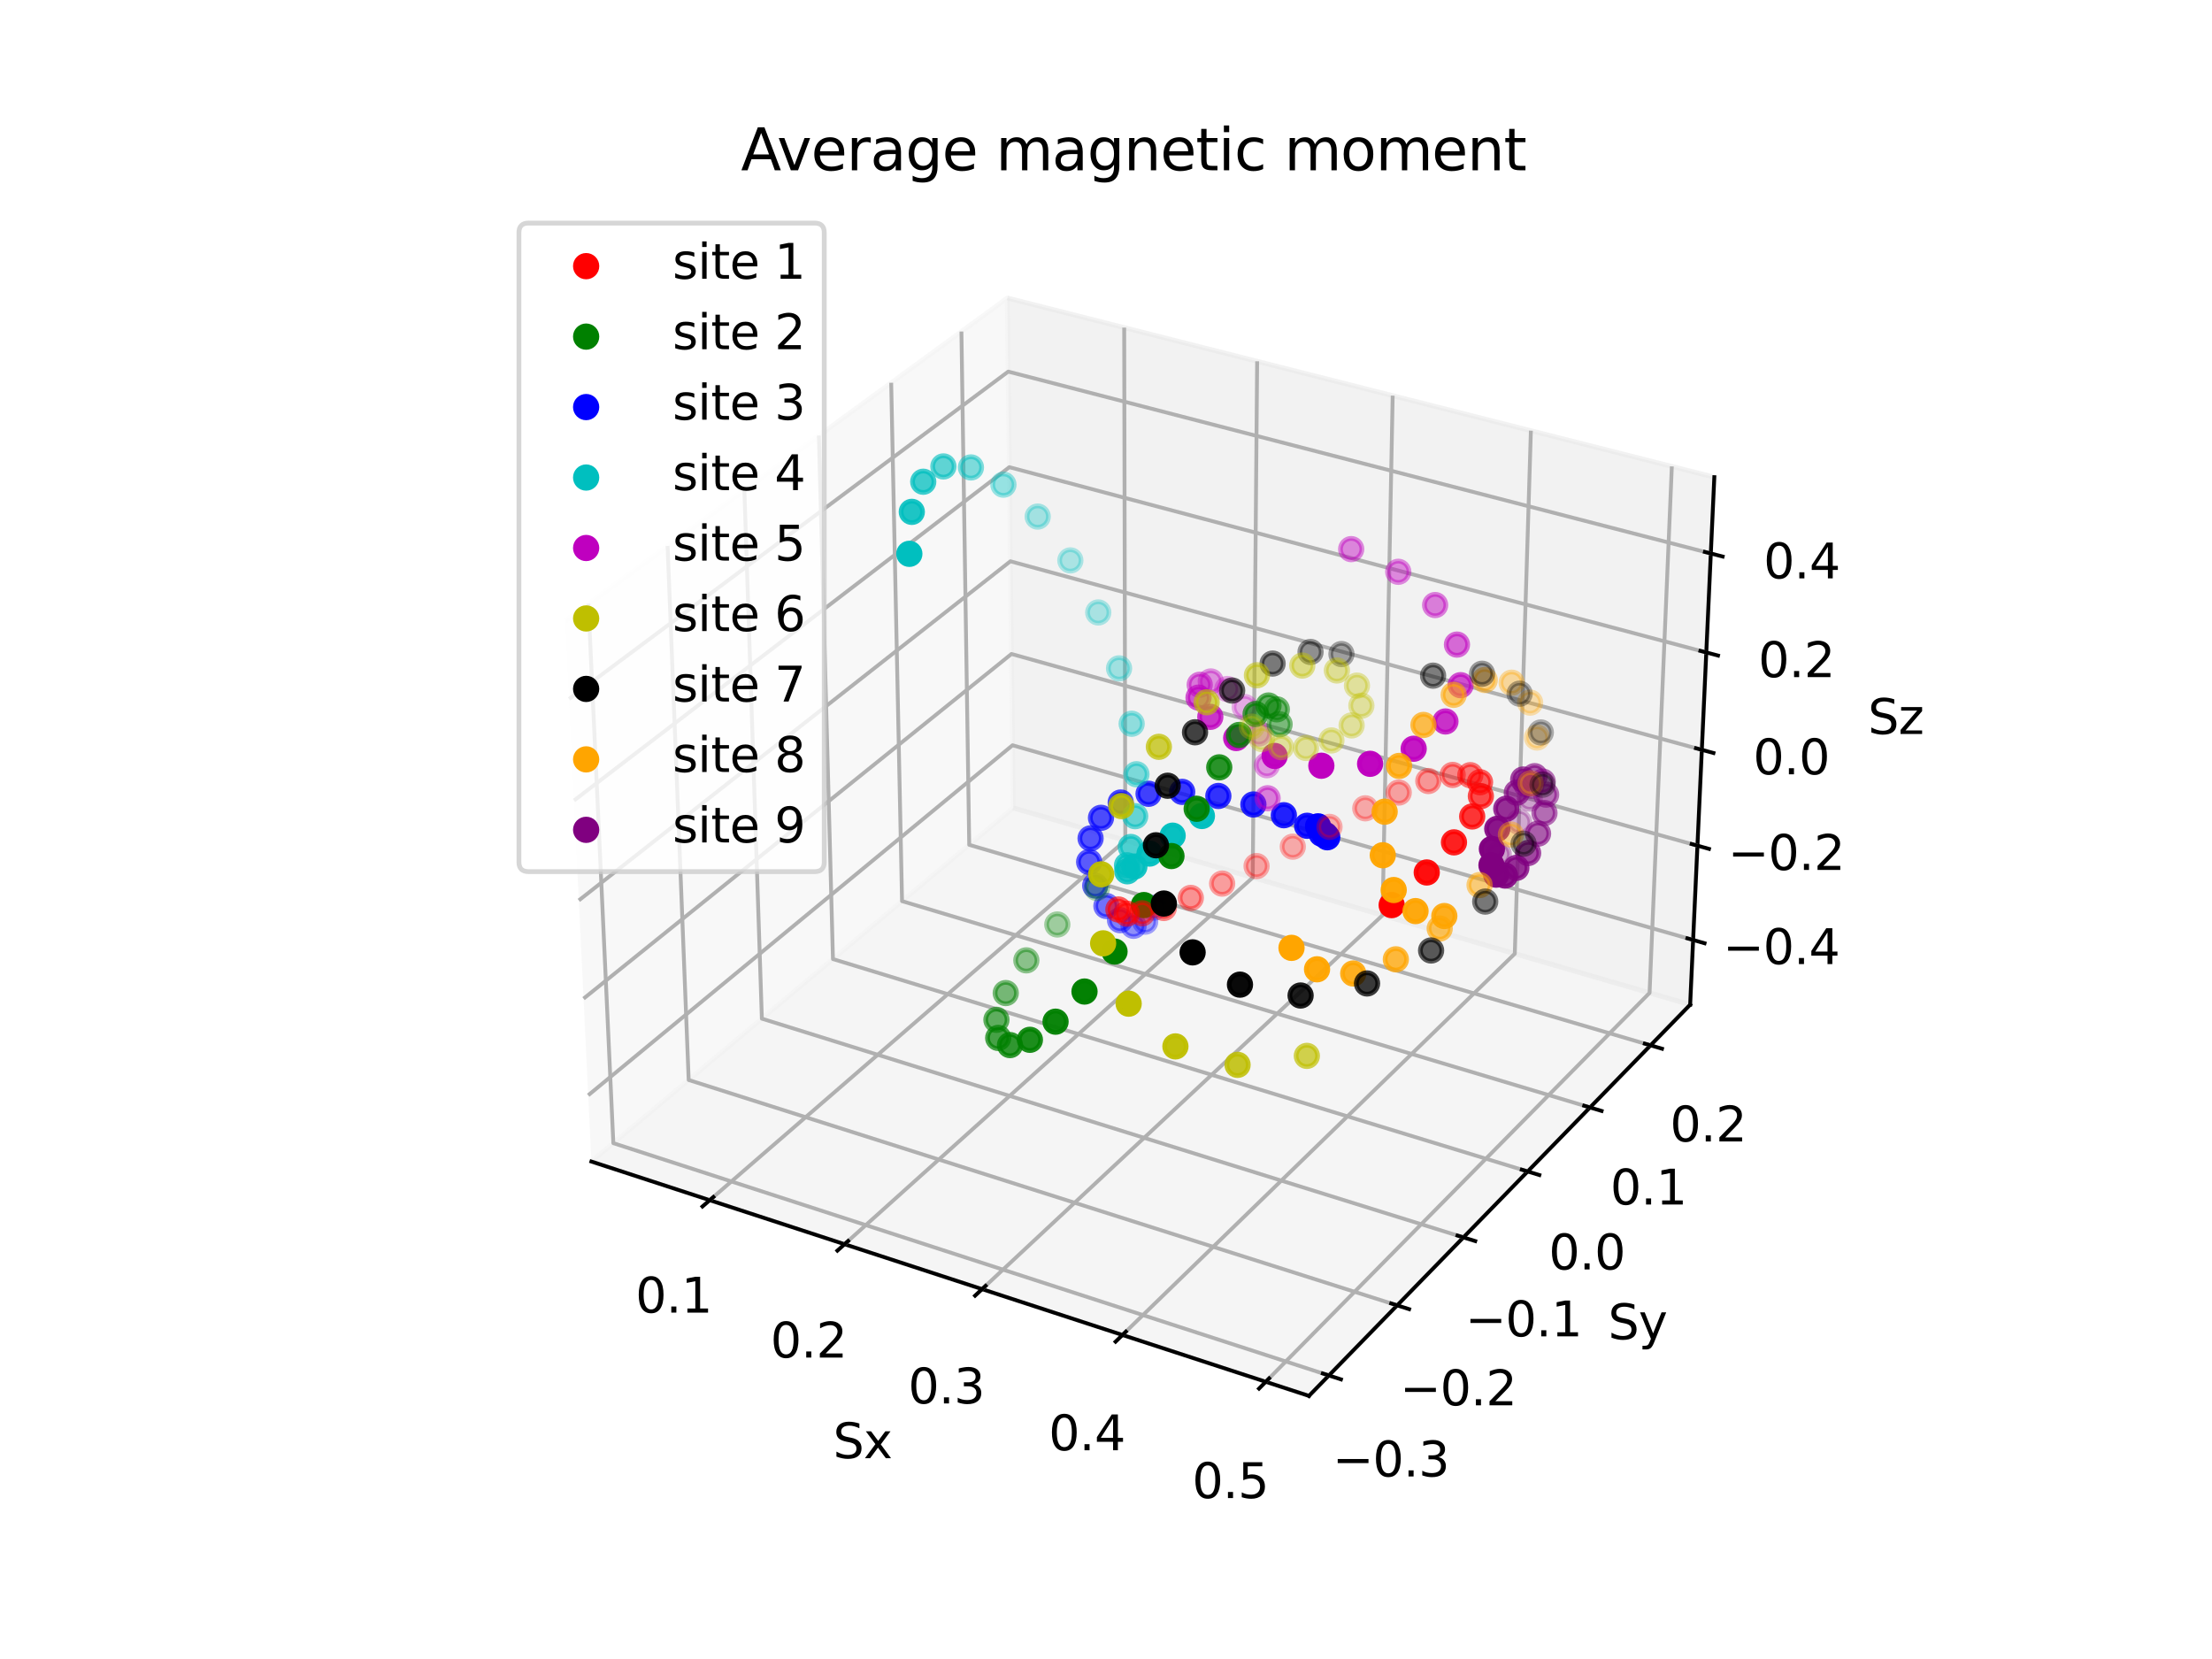 <?xml version="1.0" encoding="utf-8" standalone="no"?>
<!DOCTYPE svg PUBLIC "-//W3C//DTD SVG 1.1//EN"
  "http://www.w3.org/Graphics/SVG/1.1/DTD/svg11.dtd">
<svg xmlns:xlink="http://www.w3.org/1999/xlink" width="460.8pt" height="345.6pt" viewBox="0 0 460.8 345.6" xmlns="http://www.w3.org/2000/svg" version="1.1">
 <defs>
  <style type="text/css">*{stroke-linejoin: round; stroke-linecap: butt}</style>
 </defs>
 <g id="figure_1">
  <g id="patch_1">
   <path d="M 0 345.6 
L 460.8 345.6 
L 460.8 0 
L 0 0 
z
" style="fill: #ffffff"/>
  </g>
  <g id="patch_2">
   <path d="M 103.104 307.584 
L 369.216 307.584 
L 369.216 41.472 
L 103.104 41.472 
z
" style="fill: #ffffff"/>
  </g>
  <g id="pane3d_1">
   <g id="patch_3">
    <path d="M 123.197 241.969 
L 211.076 168.307 
L 209.855 62.074 
L 117.77 129.273 
" style="fill: #f2f2f2; opacity: 0.5; stroke: #f2f2f2; stroke-linejoin: miter"/>
   </g>
  </g>
  <g id="pane3d_2">
   <g id="patch_4">
    <path d="M 211.076 168.307 
L 352.09 209.295 
L 357.123 99.402 
L 209.855 62.074 
" style="fill: #e6e6e6; opacity: 0.5; stroke: #e6e6e6; stroke-linejoin: miter"/>
   </g>
  </g>
  <g id="pane3d_3">
   <g id="patch_5">
    <path d="M 123.197 241.969 
L 272.679 290.79 
L 352.09 209.295 
L 211.076 168.307 
" style="fill: #ececec; opacity: 0.5; stroke: #ececec; stroke-linejoin: miter"/>
   </g>
  </g>
  <g id="axis3d_1">
   <g id="line2d_1">
    <path d="M 123.197 241.969 
L 272.679 290.79 
" style="fill: none; stroke: #000000; stroke-width: 0.8; stroke-linecap: square"/>
   </g>
   <g id="text_1">
    <!-- Sx -->
    <g transform="translate(173.543 303.768) scale(0.1 -0.1)">
     <defs>
      <path id="DejaVuSans-53" d="M 3425 4513 
L 3425 3897 
Q 3066 4069 2747 4153 
Q 2428 4238 2131 4238 
Q 1616 4238 1336 4038 
Q 1056 3838 1056 3469 
Q 1056 3159 1242 3001 
Q 1428 2844 1947 2747 
L 2328 2669 
Q 3034 2534 3370 2195 
Q 3706 1856 3706 1288 
Q 3706 609 3251 259 
Q 2797 -91 1919 -91 
Q 1588 -91 1214 -16 
Q 841 59 441 206 
L 441 856 
Q 825 641 1194 531 
Q 1563 422 1919 422 
Q 2459 422 2753 634 
Q 3047 847 3047 1241 
Q 3047 1584 2836 1778 
Q 2625 1972 2144 2069 
L 1759 2144 
Q 1053 2284 737 2584 
Q 422 2884 422 3419 
Q 422 4038 858 4394 
Q 1294 4750 2059 4750 
Q 2388 4750 2728 4690 
Q 3069 4631 3425 4513 
z
" transform="scale(0.016)"/>
      <path id="DejaVuSans-78" d="M 3513 3500 
L 2247 1797 
L 3578 0 
L 2900 0 
L 1881 1375 
L 863 0 
L 184 0 
L 1544 1831 
L 300 3500 
L 978 3500 
L 1906 2253 
L 2834 3500 
L 3513 3500 
z
" transform="scale(0.016)"/>
     </defs>
     <use xlink:href="#DejaVuSans-53"/>
     <use xlink:href="#DejaVuSans-78" x="63.477"/>
    </g>
   </g>
   <g id="Line3DCollection_1">
    <path d="M 147.852 250.022 
L 234.42 175.093 
L 234.191 68.243 
" style="fill: none; stroke: #b0b0b0; stroke-width: 0.8"/>
    <path d="M 175.933 259.193 
L 260.967 182.809 
L 261.886 75.263 
" style="fill: none; stroke: #b0b0b0; stroke-width: 0.8"/>
    <path d="M 204.585 268.551 
L 288.008 190.669 
L 290.121 82.419 
" style="fill: none; stroke: #b0b0b0; stroke-width: 0.8"/>
    <path d="M 233.827 278.101 
L 315.559 198.677 
L 318.912 89.717 
" style="fill: none; stroke: #b0b0b0; stroke-width: 0.8"/>
    <path d="M 263.678 287.85 
L 343.634 206.837 
L 348.274 97.159 
" style="fill: none; stroke: #b0b0b0; stroke-width: 0.8"/>
   </g>
   <g id="xtick_1">
    <g id="line2d_2">
     <path d="M 148.606 249.369 
L 146.341 251.33 
" style="fill: none; stroke: #000000; stroke-width: 0.8; stroke-linecap: square"/>
    </g>
    <g id="text_2">
     <!-- 0.1 -->
     <g transform="translate(132.387 273.439) scale(0.1 -0.1)">
      <defs>
       <path id="DejaVuSans-30" d="M 2034 4250 
Q 1547 4250 1301 3770 
Q 1056 3291 1056 2328 
Q 1056 1369 1301 889 
Q 1547 409 2034 409 
Q 2525 409 2770 889 
Q 3016 1369 3016 2328 
Q 3016 3291 2770 3770 
Q 2525 4250 2034 4250 
z
M 2034 4750 
Q 2819 4750 3233 4129 
Q 3647 3509 3647 2328 
Q 3647 1150 3233 529 
Q 2819 -91 2034 -91 
Q 1250 -91 836 529 
Q 422 1150 422 2328 
Q 422 3509 836 4129 
Q 1250 4750 2034 4750 
z
" transform="scale(0.016)"/>
       <path id="DejaVuSans-2e" d="M 684 794 
L 1344 794 
L 1344 0 
L 684 0 
L 684 794 
z
" transform="scale(0.016)"/>
       <path id="DejaVuSans-31" d="M 794 531 
L 1825 531 
L 1825 4091 
L 703 3866 
L 703 4441 
L 1819 4666 
L 2450 4666 
L 2450 531 
L 3481 531 
L 3481 0 
L 794 0 
L 794 531 
z
" transform="scale(0.016)"/>
      </defs>
      <use xlink:href="#DejaVuSans-30"/>
      <use xlink:href="#DejaVuSans-2e" x="63.623"/>
      <use xlink:href="#DejaVuSans-31" x="95.41"/>
     </g>
    </g>
   </g>
   <g id="xtick_2">
    <g id="line2d_3">
     <path d="M 176.674 258.527 
L 174.447 260.528 
" style="fill: none; stroke: #000000; stroke-width: 0.8; stroke-linecap: square"/>
    </g>
    <g id="text_3">
     <!-- 0.2 -->
     <g transform="translate(160.498 282.804) scale(0.1 -0.1)">
      <defs>
       <path id="DejaVuSans-32" d="M 1228 531 
L 3431 531 
L 3431 0 
L 469 0 
L 469 531 
Q 828 903 1448 1529 
Q 2069 2156 2228 2338 
Q 2531 2678 2651 2914 
Q 2772 3150 2772 3378 
Q 2772 3750 2511 3984 
Q 2250 4219 1831 4219 
Q 1534 4219 1204 4116 
Q 875 4013 500 3803 
L 500 4441 
Q 881 4594 1212 4672 
Q 1544 4750 1819 4750 
Q 2544 4750 2975 4387 
Q 3406 4025 3406 3419 
Q 3406 3131 3298 2873 
Q 3191 2616 2906 2266 
Q 2828 2175 2409 1742 
Q 1991 1309 1228 531 
z
" transform="scale(0.016)"/>
      </defs>
      <use xlink:href="#DejaVuSans-30"/>
      <use xlink:href="#DejaVuSans-2e" x="63.623"/>
      <use xlink:href="#DejaVuSans-32" x="95.41"/>
     </g>
    </g>
   </g>
   <g id="xtick_3">
    <g id="line2d_4">
     <path d="M 205.313 267.871 
L 203.126 269.913 
" style="fill: none; stroke: #000000; stroke-width: 0.8; stroke-linecap: square"/>
    </g>
    <g id="text_4">
     <!-- 0.3 -->
     <g transform="translate(189.183 292.362) scale(0.1 -0.1)">
      <defs>
       <path id="DejaVuSans-33" d="M 2597 2516 
Q 3050 2419 3304 2112 
Q 3559 1806 3559 1356 
Q 3559 666 3084 287 
Q 2609 -91 1734 -91 
Q 1441 -91 1130 -33 
Q 819 25 488 141 
L 488 750 
Q 750 597 1062 519 
Q 1375 441 1716 441 
Q 2309 441 2620 675 
Q 2931 909 2931 1356 
Q 2931 1769 2642 2001 
Q 2353 2234 1838 2234 
L 1294 2234 
L 1294 2753 
L 1863 2753 
Q 2328 2753 2575 2939 
Q 2822 3125 2822 3475 
Q 2822 3834 2567 4026 
Q 2313 4219 1838 4219 
Q 1578 4219 1281 4162 
Q 984 4106 628 3988 
L 628 4550 
Q 988 4650 1302 4700 
Q 1616 4750 1894 4750 
Q 2613 4750 3031 4423 
Q 3450 4097 3450 3541 
Q 3450 3153 3228 2886 
Q 3006 2619 2597 2516 
z
" transform="scale(0.016)"/>
      </defs>
      <use xlink:href="#DejaVuSans-30"/>
      <use xlink:href="#DejaVuSans-2e" x="63.623"/>
      <use xlink:href="#DejaVuSans-33" x="95.41"/>
     </g>
    </g>
   </g>
   <g id="xtick_4">
    <g id="line2d_5">
     <path d="M 234.541 277.407 
L 232.397 279.492 
" style="fill: none; stroke: #000000; stroke-width: 0.8; stroke-linecap: square"/>
    </g>
    <g id="text_5">
     <!-- 0.4 -->
     <g transform="translate(218.461 302.117) scale(0.1 -0.1)">
      <defs>
       <path id="DejaVuSans-34" d="M 2419 4116 
L 825 1625 
L 2419 1625 
L 2419 4116 
z
M 2253 4666 
L 3047 4666 
L 3047 1625 
L 3713 1625 
L 3713 1100 
L 3047 1100 
L 3047 0 
L 2419 0 
L 2419 1100 
L 313 1100 
L 313 1709 
L 2253 4666 
z
" transform="scale(0.016)"/>
      </defs>
      <use xlink:href="#DejaVuSans-30"/>
      <use xlink:href="#DejaVuSans-2e" x="63.623"/>
      <use xlink:href="#DejaVuSans-34" x="95.41"/>
     </g>
    </g>
   </g>
   <g id="xtick_5">
    <g id="line2d_6">
     <path d="M 264.377 287.142 
L 262.277 289.27 
" style="fill: none; stroke: #000000; stroke-width: 0.8; stroke-linecap: square"/>
    </g>
    <g id="text_6">
     <!-- 0.5 -->
     <g transform="translate(248.35 312.075) scale(0.1 -0.1)">
      <defs>
       <path id="DejaVuSans-35" d="M 691 4666 
L 3169 4666 
L 3169 4134 
L 1269 4134 
L 1269 2991 
Q 1406 3038 1543 3061 
Q 1681 3084 1819 3084 
Q 2600 3084 3056 2656 
Q 3513 2228 3513 1497 
Q 3513 744 3044 326 
Q 2575 -91 1722 -91 
Q 1428 -91 1123 -41 
Q 819 9 494 109 
L 494 744 
Q 775 591 1075 516 
Q 1375 441 1709 441 
Q 2250 441 2565 725 
Q 2881 1009 2881 1497 
Q 2881 1984 2565 2268 
Q 2250 2553 1709 2553 
Q 1456 2553 1204 2497 
Q 953 2441 691 2322 
L 691 4666 
z
" transform="scale(0.016)"/>
      </defs>
      <use xlink:href="#DejaVuSans-30"/>
      <use xlink:href="#DejaVuSans-2e" x="63.623"/>
      <use xlink:href="#DejaVuSans-35" x="95.41"/>
     </g>
    </g>
   </g>
  </g>
  <g id="axis3d_2">
   <g id="line2d_7">
    <path d="M 352.09 209.295 
L 272.679 290.79 
" style="fill: none; stroke: #000000; stroke-width: 0.8; stroke-linecap: square"/>
   </g>
   <g id="text_7">
    <!-- Sy -->
    <g transform="translate(334.999 278.989) scale(0.1 -0.1)">
     <defs>
      <path id="DejaVuSans-79" d="M 2059 -325 
Q 1816 -950 1584 -1140 
Q 1353 -1331 966 -1331 
L 506 -1331 
L 506 -850 
L 844 -850 
Q 1081 -850 1212 -737 
Q 1344 -625 1503 -206 
L 1606 56 
L 191 3500 
L 800 3500 
L 1894 763 
L 2988 3500 
L 3597 3500 
L 2059 -325 
z
" transform="scale(0.016)"/>
     </defs>
     <use xlink:href="#DejaVuSans-53"/>
     <use xlink:href="#DejaVuSans-79" x="63.477"/>
    </g>
   </g>
   <g id="Line3DCollection_2">
    <path d="M 122.579 125.764 
L 127.769 238.137 
L 276.828 286.532 
" style="fill: none; stroke: #b0b0b0; stroke-width: 0.8"/>
    <path d="M 139.071 113.728 
L 143.466 224.979 
L 291.058 271.929 
" style="fill: none; stroke: #b0b0b0; stroke-width: 0.8"/>
    <path d="M 155.066 102.056 
L 158.71 212.202 
L 304.854 257.771 
" style="fill: none; stroke: #b0b0b0; stroke-width: 0.8"/>
    <path d="M 170.586 90.731 
L 173.519 199.789 
L 318.238 244.036 
" style="fill: none; stroke: #b0b0b0; stroke-width: 0.8"/>
    <path d="M 185.65 79.737 
L 187.912 187.724 
L 331.227 230.706 
" style="fill: none; stroke: #b0b0b0; stroke-width: 0.8"/>
    <path d="M 200.28 69.061 
L 201.907 175.993 
L 343.838 217.764 
" style="fill: none; stroke: #b0b0b0; stroke-width: 0.8"/>
   </g>
   <g id="xtick_6">
    <g id="line2d_8">
     <path d="M 275.572 286.124 
L 279.344 287.349 
" style="fill: none; stroke: #000000; stroke-width: 0.8; stroke-linecap: square"/>
    </g>
    <g id="text_8">
     <!-- −0.3 -->
     <g transform="translate(277.586 307.574) scale(0.1 -0.1)">
      <defs>
       <path id="DejaVuSans-2212" d="M 678 2272 
L 4684 2272 
L 4684 1741 
L 678 1741 
L 678 2272 
z
" transform="scale(0.016)"/>
      </defs>
      <use xlink:href="#DejaVuSans-2212"/>
      <use xlink:href="#DejaVuSans-30" x="83.789"/>
      <use xlink:href="#DejaVuSans-2e" x="147.412"/>
      <use xlink:href="#DejaVuSans-33" x="179.199"/>
     </g>
    </g>
   </g>
   <g id="xtick_7">
    <g id="line2d_9">
     <path d="M 289.815 271.534 
L 293.546 272.721 
" style="fill: none; stroke: #000000; stroke-width: 0.8; stroke-linecap: square"/>
    </g>
    <g id="text_9">
     <!-- −0.2 -->
     <g transform="translate(291.624 292.755) scale(0.1 -0.1)">
      <use xlink:href="#DejaVuSans-2212"/>
      <use xlink:href="#DejaVuSans-30" x="83.789"/>
      <use xlink:href="#DejaVuSans-2e" x="147.412"/>
      <use xlink:href="#DejaVuSans-32" x="179.199"/>
     </g>
    </g>
   </g>
   <g id="xtick_8">
    <g id="line2d_10">
     <path d="M 303.625 257.387 
L 307.317 258.538 
" style="fill: none; stroke: #000000; stroke-width: 0.8; stroke-linecap: square"/>
    </g>
    <g id="text_10">
     <!-- −0.1 -->
     <g transform="translate(305.236 278.387) scale(0.1 -0.1)">
      <use xlink:href="#DejaVuSans-2212"/>
      <use xlink:href="#DejaVuSans-30" x="83.789"/>
      <use xlink:href="#DejaVuSans-2e" x="147.412"/>
      <use xlink:href="#DejaVuSans-31" x="179.199"/>
     </g>
    </g>
   </g>
   <g id="xtick_9">
    <g id="line2d_11">
     <path d="M 317.021 243.664 
L 320.675 244.781 
" style="fill: none; stroke: #000000; stroke-width: 0.8; stroke-linecap: square"/>
    </g>
    <g id="text_11">
     <!-- 0.0 -->
     <g transform="translate(322.629 264.449) scale(0.1 -0.1)">
      <use xlink:href="#DejaVuSans-30"/>
      <use xlink:href="#DejaVuSans-2e" x="63.623"/>
      <use xlink:href="#DejaVuSans-30" x="95.41"/>
     </g>
    </g>
   </g>
   <g id="xtick_10">
    <g id="line2d_12">
     <path d="M 330.022 230.345 
L 333.638 231.429 
" style="fill: none; stroke: #000000; stroke-width: 0.8; stroke-linecap: square"/>
    </g>
    <g id="text_12">
     <!-- 0.1 -->
     <g transform="translate(335.443 250.923) scale(0.1 -0.1)">
      <use xlink:href="#DejaVuSans-30"/>
      <use xlink:href="#DejaVuSans-2e" x="63.623"/>
      <use xlink:href="#DejaVuSans-31" x="95.41"/>
     </g>
    </g>
   </g>
   <g id="xtick_11">
    <g id="line2d_13">
     <path d="M 342.646 217.413 
L 346.224 218.466 
" style="fill: none; stroke: #000000; stroke-width: 0.8; stroke-linecap: square"/>
    </g>
    <g id="text_13">
     <!-- 0.2 -->
     <g transform="translate(347.884 237.79) scale(0.1 -0.1)">
      <use xlink:href="#DejaVuSans-30"/>
      <use xlink:href="#DejaVuSans-2e" x="63.623"/>
      <use xlink:href="#DejaVuSans-32" x="95.41"/>
     </g>
    </g>
   </g>
  </g>
  <g id="axis3d_3">
   <g id="line2d_14">
    <path d="M 352.09 209.295 
L 357.123 99.402 
" style="fill: none; stroke: #000000; stroke-width: 0.8; stroke-linecap: square"/>
   </g>
   <g id="text_14">
    <!-- Sz -->
    <g transform="translate(389.129 152.902) scale(0.1 -0.1)">
     <defs>
      <path id="DejaVuSans-7a" d="M 353 3500 
L 3084 3500 
L 3084 2975 
L 922 459 
L 3084 459 
L 3084 0 
L 275 0 
L 275 525 
L 2438 3041 
L 353 3041 
L 353 3500 
z
" transform="scale(0.016)"/>
     </defs>
     <use xlink:href="#DejaVuSans-53"/>
     <use xlink:href="#DejaVuSans-7a" x="63.477"/>
    </g>
   </g>
   <g id="Line3DCollection_3">
    <path d="M 352.708 195.814 
L 210.926 155.251 
L 122.533 228.165 
" style="fill: none; stroke: #b0b0b0; stroke-width: 0.8"/>
    <path d="M 353.607 176.166 
L 210.707 136.234 
L 121.563 208.035 
" style="fill: none; stroke: #b0b0b0; stroke-width: 0.8"/>
    <path d="M 354.522 156.202 
L 210.485 116.927 
L 120.578 187.57 
" style="fill: none; stroke: #b0b0b0; stroke-width: 0.8"/>
    <path d="M 355.451 135.916 
L 210.26 97.322 
L 119.575 166.76 
" style="fill: none; stroke: #b0b0b0; stroke-width: 0.8"/>
    <path d="M 356.395 115.298 
L 210.031 77.413 
L 118.556 145.598 
" style="fill: none; stroke: #b0b0b0; stroke-width: 0.8"/>
   </g>
   <g id="xtick_12">
    <g id="line2d_15">
     <path d="M 351.517 195.473 
L 355.091 196.496 
" style="fill: none; stroke: #000000; stroke-width: 0.8; stroke-linecap: square"/>
    </g>
    <g id="text_15">
     <!-- −0.4 -->
     <g transform="translate(358.913 200.834) scale(0.1 -0.1)">
      <use xlink:href="#DejaVuSans-2212"/>
      <use xlink:href="#DejaVuSans-30" x="83.789"/>
      <use xlink:href="#DejaVuSans-2e" x="147.412"/>
      <use xlink:href="#DejaVuSans-34" x="179.199"/>
     </g>
    </g>
   </g>
   <g id="xtick_13">
    <g id="line2d_16">
     <path d="M 352.407 175.83 
L 356.011 176.837 
" style="fill: none; stroke: #000000; stroke-width: 0.8; stroke-linecap: square"/>
    </g>
    <g id="text_16">
     <!-- −0.2 -->
     <g transform="translate(359.956 181.225) scale(0.1 -0.1)">
      <use xlink:href="#DejaVuSans-2212"/>
      <use xlink:href="#DejaVuSans-30" x="83.789"/>
      <use xlink:href="#DejaVuSans-2e" x="147.412"/>
      <use xlink:href="#DejaVuSans-32" x="179.199"/>
     </g>
    </g>
   </g>
   <g id="xtick_14">
    <g id="line2d_17">
     <path d="M 353.312 155.872 
L 356.945 156.863 
" style="fill: none; stroke: #000000; stroke-width: 0.8; stroke-linecap: square"/>
    </g>
    <g id="text_17">
     <!-- 0.0 -->
     <g transform="translate(365.205 161.302) scale(0.1 -0.1)">
      <use xlink:href="#DejaVuSans-30"/>
      <use xlink:href="#DejaVuSans-2e" x="63.623"/>
      <use xlink:href="#DejaVuSans-30" x="95.41"/>
     </g>
    </g>
   </g>
   <g id="xtick_15">
    <g id="line2d_18">
     <path d="M 354.23 135.591 
L 357.894 136.565 
" style="fill: none; stroke: #000000; stroke-width: 0.8; stroke-linecap: square"/>
    </g>
    <g id="text_18">
     <!-- 0.2 -->
     <g transform="translate(366.282 141.058) scale(0.1 -0.1)">
      <use xlink:href="#DejaVuSans-30"/>
      <use xlink:href="#DejaVuSans-2e" x="63.623"/>
      <use xlink:href="#DejaVuSans-32" x="95.41"/>
     </g>
    </g>
   </g>
   <g id="xtick_16">
    <g id="line2d_19">
     <path d="M 355.164 114.979 
L 358.859 115.936 
" style="fill: none; stroke: #000000; stroke-width: 0.8; stroke-linecap: square"/>
    </g>
    <g id="text_19">
     <!-- 0.4 -->
     <g transform="translate(367.376 120.485) scale(0.1 -0.1)">
      <use xlink:href="#DejaVuSans-30"/>
      <use xlink:href="#DejaVuSans-2e" x="63.623"/>
      <use xlink:href="#DejaVuSans-34" x="95.41"/>
     </g>
    </g>
   </g>
  </g>
  <g id="axes_1">
   <g id="Path3DCollection_1">
    <defs>
     <path id="C0_0_2d4057a67e" d="M 0 2.236 
C 0.593 2.236 1.162 2 1.581 1.581 
C 2 1.162 2.236 0.593 2.236 -0 
C 2.236 -0.593 2 -1.162 1.581 -1.581 
C 1.162 -2 0.593 -2.236 0 -2.236 
C -0.593 -2.236 -1.162 -2 -1.581 -1.581 
C -2 -1.162 -2.236 -0.593 -2.236 0 
C -2.236 0.593 -2 1.162 -1.581 1.581 
C -1.162 2 -0.593 2.236 0 2.236 
z
"/>
    </defs>
    <g clip-path="url(#pec9af6cb55)">
     <use xlink:href="#C0_0_2d4057a67e" x="240.392" y="189.073" style="fill: #0000ff; fill-opacity: 0.3; stroke: #0000ff; stroke-opacity: 0.3"/>
    </g>
    <g clip-path="url(#pec9af6cb55)">
     <use xlink:href="#C0_0_2d4057a67e" x="238.559" y="191.994" style="fill: #0000ff; fill-opacity: 0.358; stroke: #0000ff; stroke-opacity: 0.358"/>
    </g>
    <g clip-path="url(#pec9af6cb55)">
     <use xlink:href="#C0_0_2d4057a67e" x="236.139" y="192.862" style="fill: #0000ff; fill-opacity: 0.42; stroke: #0000ff; stroke-opacity: 0.42"/>
    </g>
    <g clip-path="url(#pec9af6cb55)">
     <use xlink:href="#C0_0_2d4057a67e" x="233.32" y="191.686" style="fill: #0000ff; fill-opacity: 0.482; stroke: #0000ff; stroke-opacity: 0.482"/>
    </g>
    <g clip-path="url(#pec9af6cb55)">
     <use xlink:href="#C0_0_2d4057a67e" x="230.485" y="188.73" style="fill: #0000ff; fill-opacity: 0.539; stroke: #0000ff; stroke-opacity: 0.539"/>
    </g>
    <g clip-path="url(#pec9af6cb55)">
     <use xlink:href="#C0_0_2d4057a67e" x="228.152" y="184.479" style="fill: #0000ff; fill-opacity: 0.589; stroke: #0000ff; stroke-opacity: 0.589"/>
    </g>
    <g clip-path="url(#pec9af6cb55)">
     <use xlink:href="#C0_0_2d4057a67e" x="226.888" y="179.562" style="fill: #0000ff; fill-opacity: 0.631; stroke: #0000ff; stroke-opacity: 0.631"/>
    </g>
    <g clip-path="url(#pec9af6cb55)">
     <use xlink:href="#C0_0_2d4057a67e" x="227.186" y="174.652" style="fill: #0000ff; fill-opacity: 0.664; stroke: #0000ff; stroke-opacity: 0.664"/>
    </g>
    <g clip-path="url(#pec9af6cb55)">
     <use xlink:href="#C0_0_2d4057a67e" x="229.359" y="170.367" style="fill: #0000ff; fill-opacity: 0.691; stroke: #0000ff; stroke-opacity: 0.691"/>
    </g>
    <g clip-path="url(#pec9af6cb55)">
     <use xlink:href="#C0_0_2d4057a67e" x="233.464" y="167.18" style="fill: #0000ff; fill-opacity: 0.715; stroke: #0000ff; stroke-opacity: 0.715"/>
    </g>
    <g clip-path="url(#pec9af6cb55)">
     <use xlink:href="#C0_0_2d4057a67e" x="239.267" y="165.361" style="fill: #0000ff; fill-opacity: 0.738; stroke: #0000ff; stroke-opacity: 0.738"/>
    </g>
    <g clip-path="url(#pec9af6cb55)">
     <use xlink:href="#C0_0_2d4057a67e" x="246.273" y="164.96" style="fill: #0000ff; fill-opacity: 0.762; stroke: #0000ff; stroke-opacity: 0.762"/>
    </g>
    <g clip-path="url(#pec9af6cb55)">
     <use xlink:href="#C0_0_2d4057a67e" x="253.804" y="165.814" style="fill: #0000ff; fill-opacity: 0.791; stroke: #0000ff; stroke-opacity: 0.791"/>
    </g>
    <g clip-path="url(#pec9af6cb55)">
     <use xlink:href="#C0_0_2d4057a67e" x="261.102" y="167.587" style="fill: #0000ff; fill-opacity: 0.824; stroke: #0000ff; stroke-opacity: 0.824"/>
    </g>
    <g clip-path="url(#pec9af6cb55)">
     <use xlink:href="#C0_0_2d4057a67e" x="267.451" y="169.826" style="fill: #0000ff; fill-opacity: 0.86; stroke: #0000ff; stroke-opacity: 0.86"/>
    </g>
    <g clip-path="url(#pec9af6cb55)">
     <use xlink:href="#C0_0_2d4057a67e" x="272.295" y="172.024" style="fill: #0000ff; fill-opacity: 0.899; stroke: #0000ff; stroke-opacity: 0.899"/>
    </g>
    <g clip-path="url(#pec9af6cb55)">
     <use xlink:href="#C0_0_2d4057a67e" x="275.318" y="173.691" style="fill: #0000ff; fill-opacity: 0.936; stroke: #0000ff; stroke-opacity: 0.936"/>
    </g>
    <g clip-path="url(#pec9af6cb55)">
     <use xlink:href="#C0_0_2d4057a67e" x="276.494" y="174.418" style="fill: #0000ff; fill-opacity: 0.968; stroke: #0000ff; stroke-opacity: 0.968"/>
    </g>
    <g clip-path="url(#pec9af6cb55)">
     <use xlink:href="#C0_0_2d4057a67e" x="276.083" y="173.932" style="fill: #0000ff; fill-opacity: 0.991; stroke: #0000ff; stroke-opacity: 0.991"/>
    </g>
    <g clip-path="url(#pec9af6cb55)">
     <use xlink:href="#C0_0_2d4057a67e" x="274.573" y="172.141" style="fill: #0000ff; stroke: #0000ff"/>
    </g>
   </g>
   <g id="text_20">
    <!-- Average magnetic moment -->
    <g transform="translate(154.357 35.472) scale(0.12 -0.12)">
     <defs>
      <path id="DejaVuSans-41" d="M 2188 4044 
L 1331 1722 
L 3047 1722 
L 2188 4044 
z
M 1831 4666 
L 2547 4666 
L 4325 0 
L 3669 0 
L 3244 1197 
L 1141 1197 
L 716 0 
L 50 0 
L 1831 4666 
z
" transform="scale(0.016)"/>
      <path id="DejaVuSans-76" d="M 191 3500 
L 800 3500 
L 1894 563 
L 2988 3500 
L 3597 3500 
L 2284 0 
L 1503 0 
L 191 3500 
z
" transform="scale(0.016)"/>
      <path id="DejaVuSans-65" d="M 3597 1894 
L 3597 1613 
L 953 1613 
Q 991 1019 1311 708 
Q 1631 397 2203 397 
Q 2534 397 2845 478 
Q 3156 559 3463 722 
L 3463 178 
Q 3153 47 2828 -22 
Q 2503 -91 2169 -91 
Q 1331 -91 842 396 
Q 353 884 353 1716 
Q 353 2575 817 3079 
Q 1281 3584 2069 3584 
Q 2775 3584 3186 3129 
Q 3597 2675 3597 1894 
z
M 3022 2063 
Q 3016 2534 2758 2815 
Q 2500 3097 2075 3097 
Q 1594 3097 1305 2825 
Q 1016 2553 972 2059 
L 3022 2063 
z
" transform="scale(0.016)"/>
      <path id="DejaVuSans-72" d="M 2631 2963 
Q 2534 3019 2420 3045 
Q 2306 3072 2169 3072 
Q 1681 3072 1420 2755 
Q 1159 2438 1159 1844 
L 1159 0 
L 581 0 
L 581 3500 
L 1159 3500 
L 1159 2956 
Q 1341 3275 1631 3429 
Q 1922 3584 2338 3584 
Q 2397 3584 2469 3576 
Q 2541 3569 2628 3553 
L 2631 2963 
z
" transform="scale(0.016)"/>
      <path id="DejaVuSans-61" d="M 2194 1759 
Q 1497 1759 1228 1600 
Q 959 1441 959 1056 
Q 959 750 1161 570 
Q 1363 391 1709 391 
Q 2188 391 2477 730 
Q 2766 1069 2766 1631 
L 2766 1759 
L 2194 1759 
z
M 3341 1997 
L 3341 0 
L 2766 0 
L 2766 531 
Q 2569 213 2275 61 
Q 1981 -91 1556 -91 
Q 1019 -91 701 211 
Q 384 513 384 1019 
Q 384 1609 779 1909 
Q 1175 2209 1959 2209 
L 2766 2209 
L 2766 2266 
Q 2766 2663 2505 2880 
Q 2244 3097 1772 3097 
Q 1472 3097 1187 3025 
Q 903 2953 641 2809 
L 641 3341 
Q 956 3463 1253 3523 
Q 1550 3584 1831 3584 
Q 2591 3584 2966 3190 
Q 3341 2797 3341 1997 
z
" transform="scale(0.016)"/>
      <path id="DejaVuSans-67" d="M 2906 1791 
Q 2906 2416 2648 2759 
Q 2391 3103 1925 3103 
Q 1463 3103 1205 2759 
Q 947 2416 947 1791 
Q 947 1169 1205 825 
Q 1463 481 1925 481 
Q 2391 481 2648 825 
Q 2906 1169 2906 1791 
z
M 3481 434 
Q 3481 -459 3084 -895 
Q 2688 -1331 1869 -1331 
Q 1566 -1331 1297 -1286 
Q 1028 -1241 775 -1147 
L 775 -588 
Q 1028 -725 1275 -790 
Q 1522 -856 1778 -856 
Q 2344 -856 2625 -561 
Q 2906 -266 2906 331 
L 2906 616 
Q 2728 306 2450 153 
Q 2172 0 1784 0 
Q 1141 0 747 490 
Q 353 981 353 1791 
Q 353 2603 747 3093 
Q 1141 3584 1784 3584 
Q 2172 3584 2450 3431 
Q 2728 3278 2906 2969 
L 2906 3500 
L 3481 3500 
L 3481 434 
z
" transform="scale(0.016)"/>
      <path id="DejaVuSans-20" transform="scale(0.016)"/>
      <path id="DejaVuSans-6d" d="M 3328 2828 
Q 3544 3216 3844 3400 
Q 4144 3584 4550 3584 
Q 5097 3584 5394 3201 
Q 5691 2819 5691 2113 
L 5691 0 
L 5113 0 
L 5113 2094 
Q 5113 2597 4934 2840 
Q 4756 3084 4391 3084 
Q 3944 3084 3684 2787 
Q 3425 2491 3425 1978 
L 3425 0 
L 2847 0 
L 2847 2094 
Q 2847 2600 2669 2842 
Q 2491 3084 2119 3084 
Q 1678 3084 1418 2786 
Q 1159 2488 1159 1978 
L 1159 0 
L 581 0 
L 581 3500 
L 1159 3500 
L 1159 2956 
Q 1356 3278 1631 3431 
Q 1906 3584 2284 3584 
Q 2666 3584 2933 3390 
Q 3200 3197 3328 2828 
z
" transform="scale(0.016)"/>
      <path id="DejaVuSans-6e" d="M 3513 2113 
L 3513 0 
L 2938 0 
L 2938 2094 
Q 2938 2591 2744 2837 
Q 2550 3084 2163 3084 
Q 1697 3084 1428 2787 
Q 1159 2491 1159 1978 
L 1159 0 
L 581 0 
L 581 3500 
L 1159 3500 
L 1159 2956 
Q 1366 3272 1645 3428 
Q 1925 3584 2291 3584 
Q 2894 3584 3203 3211 
Q 3513 2838 3513 2113 
z
" transform="scale(0.016)"/>
      <path id="DejaVuSans-74" d="M 1172 4494 
L 1172 3500 
L 2356 3500 
L 2356 3053 
L 1172 3053 
L 1172 1153 
Q 1172 725 1289 603 
Q 1406 481 1766 481 
L 2356 481 
L 2356 0 
L 1766 0 
Q 1100 0 847 248 
Q 594 497 594 1153 
L 594 3053 
L 172 3053 
L 172 3500 
L 594 3500 
L 594 4494 
L 1172 4494 
z
" transform="scale(0.016)"/>
      <path id="DejaVuSans-69" d="M 603 3500 
L 1178 3500 
L 1178 0 
L 603 0 
L 603 3500 
z
M 603 4863 
L 1178 4863 
L 1178 4134 
L 603 4134 
L 603 4863 
z
" transform="scale(0.016)"/>
      <path id="DejaVuSans-63" d="M 3122 3366 
L 3122 2828 
Q 2878 2963 2633 3030 
Q 2388 3097 2138 3097 
Q 1578 3097 1268 2742 
Q 959 2388 959 1747 
Q 959 1106 1268 751 
Q 1578 397 2138 397 
Q 2388 397 2633 464 
Q 2878 531 3122 666 
L 3122 134 
Q 2881 22 2623 -34 
Q 2366 -91 2075 -91 
Q 1284 -91 818 406 
Q 353 903 353 1747 
Q 353 2603 823 3093 
Q 1294 3584 2113 3584 
Q 2378 3584 2631 3529 
Q 2884 3475 3122 3366 
z
" transform="scale(0.016)"/>
      <path id="DejaVuSans-6f" d="M 1959 3097 
Q 1497 3097 1228 2736 
Q 959 2375 959 1747 
Q 959 1119 1226 758 
Q 1494 397 1959 397 
Q 2419 397 2687 759 
Q 2956 1122 2956 1747 
Q 2956 2369 2687 2733 
Q 2419 3097 1959 3097 
z
M 1959 3584 
Q 2709 3584 3137 3096 
Q 3566 2609 3566 1747 
Q 3566 888 3137 398 
Q 2709 -91 1959 -91 
Q 1206 -91 779 398 
Q 353 888 353 1747 
Q 353 2609 779 3096 
Q 1206 3584 1959 3584 
z
" transform="scale(0.016)"/>
     </defs>
     <use xlink:href="#DejaVuSans-41"/>
     <use xlink:href="#DejaVuSans-76" x="62.533"/>
     <use xlink:href="#DejaVuSans-65" x="121.713"/>
     <use xlink:href="#DejaVuSans-72" x="183.236"/>
     <use xlink:href="#DejaVuSans-61" x="224.35"/>
     <use xlink:href="#DejaVuSans-67" x="285.629"/>
     <use xlink:href="#DejaVuSans-65" x="349.105"/>
     <use xlink:href="#DejaVuSans-20" x="410.629"/>
     <use xlink:href="#DejaVuSans-6d" x="442.416"/>
     <use xlink:href="#DejaVuSans-61" x="539.828"/>
     <use xlink:href="#DejaVuSans-67" x="601.107"/>
     <use xlink:href="#DejaVuSans-6e" x="664.584"/>
     <use xlink:href="#DejaVuSans-65" x="727.963"/>
     <use xlink:href="#DejaVuSans-74" x="789.486"/>
     <use xlink:href="#DejaVuSans-69" x="828.695"/>
     <use xlink:href="#DejaVuSans-63" x="856.479"/>
     <use xlink:href="#DejaVuSans-20" x="911.459"/>
     <use xlink:href="#DejaVuSans-6d" x="943.246"/>
     <use xlink:href="#DejaVuSans-6f" x="1040.658"/>
     <use xlink:href="#DejaVuSans-6d" x="1101.84"/>
     <use xlink:href="#DejaVuSans-65" x="1199.252"/>
     <use xlink:href="#DejaVuSans-6e" x="1260.775"/>
     <use xlink:href="#DejaVuSans-74" x="1324.154"/>
    </g>
   </g>
   <g id="Path3DCollection_2">
    <defs>
     <path id="C1_0_ebf4b58144" d="M 0 2.236 
C 0.593 2.236 1.162 2 1.581 1.581 
C 2 1.162 2.236 0.593 2.236 -0 
C 2.236 -0.593 2 -1.162 1.581 -1.581 
C 1.162 -2 0.593 -2.236 0 -2.236 
C -0.593 -2.236 -1.162 -2 -1.581 -1.581 
C -2 -1.162 -2.236 -0.593 -2.236 0 
C -2.236 0.593 -2 1.162 -1.581 1.581 
C -1.162 2 -0.593 2.236 0 2.236 
z
"/>
    </defs>
    <g clip-path="url(#pec9af6cb55)">
     <use xlink:href="#C1_0_ebf4b58144" x="222.973" y="116.744" style="fill: #00bfbf; fill-opacity: 0.3; stroke: #00bfbf; stroke-opacity: 0.3"/>
    </g>
    <g clip-path="url(#pec9af6cb55)">
     <use xlink:href="#C1_0_ebf4b58144" x="228.784" y="127.583" style="fill: #00bfbf; fill-opacity: 0.305; stroke: #00bfbf; stroke-opacity: 0.305"/>
    </g>
    <g clip-path="url(#pec9af6cb55)">
     <use xlink:href="#C1_0_ebf4b58144" x="216.171" y="107.613" style="fill: #00bfbf; fill-opacity: 0.331; stroke: #00bfbf; stroke-opacity: 0.331"/>
    </g>
    <g clip-path="url(#pec9af6cb55)">
     <use xlink:href="#C1_0_ebf4b58144" x="233.119" y="139.237" style="fill: #00bfbf; fill-opacity: 0.342; stroke: #00bfbf; stroke-opacity: 0.342"/>
    </g>
    <g clip-path="url(#pec9af6cb55)">
     <use xlink:href="#C1_0_ebf4b58144" x="209.03" y="100.964" style="fill: #00bfbf; fill-opacity: 0.397; stroke: #00bfbf; stroke-opacity: 0.397"/>
    </g>
    <g clip-path="url(#pec9af6cb55)">
     <use xlink:href="#C1_0_ebf4b58144" x="235.746" y="150.77" style="fill: #00bfbf; fill-opacity: 0.407; stroke: #00bfbf; stroke-opacity: 0.407"/>
    </g>
    <g clip-path="url(#pec9af6cb55)">
     <use xlink:href="#C1_0_ebf4b58144" x="236.739" y="161.288" style="fill: #00bfbf; fill-opacity: 0.492; stroke: #00bfbf; stroke-opacity: 0.492"/>
    </g>
    <g clip-path="url(#pec9af6cb55)">
     <use xlink:href="#C1_0_ebf4b58144" x="202.263" y="97.374" style="fill: #00bfbf; fill-opacity: 0.494; stroke: #00bfbf; stroke-opacity: 0.494"/>
    </g>
    <g clip-path="url(#pec9af6cb55)">
     <use xlink:href="#C1_0_ebf4b58144" x="236.475" y="170.027" style="fill: #00bfbf; fill-opacity: 0.587; stroke: #00bfbf; stroke-opacity: 0.587"/>
    </g>
    <g clip-path="url(#pec9af6cb55)">
     <use xlink:href="#C1_0_ebf4b58144" x="196.527" y="97.165" style="fill: #00bfbf; fill-opacity: 0.614; stroke: #00bfbf; stroke-opacity: 0.614"/>
    </g>
    <g clip-path="url(#pec9af6cb55)">
     <use xlink:href="#C1_0_ebf4b58144" x="235.573" y="176.44" style="fill: #00bfbf; fill-opacity: 0.683; stroke: #00bfbf; stroke-opacity: 0.683"/>
    </g>
    <g clip-path="url(#pec9af6cb55)">
     <use xlink:href="#C1_0_ebf4b58144" x="192.327" y="100.354" style="fill: #00bfbf; fill-opacity: 0.747; stroke: #00bfbf; stroke-opacity: 0.747"/>
    </g>
    <g clip-path="url(#pec9af6cb55)">
     <use xlink:href="#C1_0_ebf4b58144" x="234.784" y="180.255" style="fill: #00bfbf; fill-opacity: 0.772; stroke: #00bfbf; stroke-opacity: 0.772"/>
    </g>
    <g clip-path="url(#pec9af6cb55)">
     <use xlink:href="#C1_0_ebf4b58144" x="234.84" y="181.507" style="fill: #00bfbf; fill-opacity: 0.848; stroke: #00bfbf; stroke-opacity: 0.848"/>
    </g>
    <g clip-path="url(#pec9af6cb55)">
     <use xlink:href="#C1_0_ebf4b58144" x="189.946" y="106.63" style="fill: #00bfbf; fill-opacity: 0.88; stroke: #00bfbf; stroke-opacity: 0.88"/>
    </g>
    <g clip-path="url(#pec9af6cb55)">
     <use xlink:href="#C1_0_ebf4b58144" x="236.308" y="180.514" style="fill: #00bfbf; fill-opacity: 0.905; stroke: #00bfbf; stroke-opacity: 0.905"/>
    </g>
    <g clip-path="url(#pec9af6cb55)">
     <use xlink:href="#C1_0_ebf4b58144" x="239.472" y="177.818" style="fill: #00bfbf; fill-opacity: 0.944; stroke: #00bfbf; stroke-opacity: 0.944"/>
    </g>
    <g clip-path="url(#pec9af6cb55)">
     <use xlink:href="#C1_0_ebf4b58144" x="244.284" y="174.084" style="fill: #00bfbf; fill-opacity: 0.965; stroke: #00bfbf; stroke-opacity: 0.965"/>
    </g>
    <g clip-path="url(#pec9af6cb55)">
     <use xlink:href="#C1_0_ebf4b58144" x="250.379" y="169.988" style="fill: #00bfbf; fill-opacity: 0.973; stroke: #00bfbf; stroke-opacity: 0.973"/>
    </g>
    <g clip-path="url(#pec9af6cb55)">
     <use xlink:href="#C1_0_ebf4b58144" x="189.431" y="115.372" style="fill: #00bfbf; stroke: #00bfbf"/>
    </g>
   </g>
   <g id="Path3DCollection_3">
    <defs>
     <path id="C2_0_c11e1bb56e" d="M 0 2.236 
C 0.593 2.236 1.162 2 1.581 1.581 
C 2 1.162 2.236 0.593 2.236 -0 
C 2.236 -0.593 2 -1.162 1.581 -1.581 
C 1.162 -2 0.593 -2.236 0 -2.236 
C -0.593 -2.236 -1.162 -2 -1.581 -1.581 
C -2 -1.162 -2.236 -0.593 -2.236 0 
C -2.236 0.593 -2 1.162 -1.581 1.581 
C -1.162 2 -0.593 2.236 0 2.236 
z
"/>
    </defs>
    <g clip-path="url(#pec9af6cb55)">
     <use xlink:href="#C2_0_c11e1bb56e" x="259.295" y="147.29" style="fill: #bf00bf; fill-opacity: 0.3; stroke: #bf00bf; stroke-opacity: 0.3"/>
    </g>
    <g clip-path="url(#pec9af6cb55)">
     <use xlink:href="#C2_0_c11e1bb56e" x="262.25" y="152.803" style="fill: #bf00bf; fill-opacity: 0.319; stroke: #bf00bf; stroke-opacity: 0.319"/>
    </g>
    <g clip-path="url(#pec9af6cb55)">
     <use xlink:href="#C2_0_c11e1bb56e" x="255.67" y="143.536" style="fill: #bf00bf; fill-opacity: 0.329; stroke: #bf00bf; stroke-opacity: 0.329"/>
    </g>
    <g clip-path="url(#pec9af6cb55)">
     <use xlink:href="#C2_0_c11e1bb56e" x="263.933" y="159.408" style="fill: #bf00bf; fill-opacity: 0.382; stroke: #bf00bf; stroke-opacity: 0.382"/>
    </g>
    <g clip-path="url(#pec9af6cb55)">
     <use xlink:href="#C2_0_c11e1bb56e" x="252.225" y="141.959" style="fill: #bf00bf; fill-opacity: 0.403; stroke: #bf00bf; stroke-opacity: 0.403"/>
    </g>
    <g clip-path="url(#pec9af6cb55)">
     <use xlink:href="#C2_0_c11e1bb56e" x="291.28" y="119.114" style="fill: #bf00bf; fill-opacity: 0.441; stroke: #bf00bf; stroke-opacity: 0.441"/>
    </g>
    <g clip-path="url(#pec9af6cb55)">
     <use xlink:href="#C2_0_c11e1bb56e" x="281.478" y="114.391" style="fill: #bf00bf; fill-opacity: 0.451; stroke: #bf00bf; stroke-opacity: 0.451"/>
    </g>
    <g clip-path="url(#pec9af6cb55)">
     <use xlink:href="#C2_0_c11e1bb56e" x="298.964" y="126.043" style="fill: #bf00bf; fill-opacity: 0.481; stroke: #bf00bf; stroke-opacity: 0.481"/>
    </g>
    <g clip-path="url(#pec9af6cb55)">
     <use xlink:href="#C2_0_c11e1bb56e" x="264.062" y="166.291" style="fill: #bf00bf; fill-opacity: 0.483; stroke: #bf00bf; stroke-opacity: 0.483"/>
    </g>
    <g clip-path="url(#pec9af6cb55)">
     <use xlink:href="#C2_0_c11e1bb56e" x="249.923" y="142.649" style="fill: #bf00bf; fill-opacity: 0.513; stroke: #bf00bf; stroke-opacity: 0.513"/>
    </g>
    <g clip-path="url(#pec9af6cb55)">
     <use xlink:href="#C2_0_c11e1bb56e" x="303.511" y="134.279" style="fill: #bf00bf; fill-opacity: 0.565; stroke: #bf00bf; stroke-opacity: 0.565"/>
    </g>
    <g clip-path="url(#pec9af6cb55)">
     <use xlink:href="#C2_0_c11e1bb56e" x="249.672" y="145.323" style="fill: #bf00bf; fill-opacity: 0.645; stroke: #bf00bf; stroke-opacity: 0.645"/>
    </g>
    <g clip-path="url(#pec9af6cb55)">
     <use xlink:href="#C2_0_c11e1bb56e" x="304.271" y="142.736" style="fill: #bf00bf; fill-opacity: 0.676; stroke: #bf00bf; stroke-opacity: 0.676"/>
    </g>
    <g clip-path="url(#pec9af6cb55)">
     <use xlink:href="#C2_0_c11e1bb56e" x="252.129" y="149.334" style="fill: #bf00bf; fill-opacity: 0.778; stroke: #bf00bf; stroke-opacity: 0.778"/>
    </g>
    <g clip-path="url(#pec9af6cb55)">
     <use xlink:href="#C2_0_c11e1bb56e" x="301.114" y="150.295" style="fill: #bf00bf; fill-opacity: 0.796; stroke: #bf00bf; stroke-opacity: 0.796"/>
    </g>
    <g clip-path="url(#pec9af6cb55)">
     <use xlink:href="#C2_0_c11e1bb56e" x="257.522" y="153.746" style="fill: #bf00bf; fill-opacity: 0.893; stroke: #bf00bf; stroke-opacity: 0.893"/>
    </g>
    <g clip-path="url(#pec9af6cb55)">
     <use xlink:href="#C2_0_c11e1bb56e" x="294.496" y="155.974" style="fill: #bf00bf; fill-opacity: 0.902; stroke: #bf00bf; stroke-opacity: 0.902"/>
    </g>
    <g clip-path="url(#pec9af6cb55)">
     <use xlink:href="#C2_0_c11e1bb56e" x="265.527" y="157.479" style="fill: #bf00bf; fill-opacity: 0.971; stroke: #bf00bf; stroke-opacity: 0.971"/>
    </g>
    <g clip-path="url(#pec9af6cb55)">
     <use xlink:href="#C2_0_c11e1bb56e" x="285.418" y="159.115" style="fill: #bf00bf; fill-opacity: 0.975; stroke: #bf00bf; stroke-opacity: 0.975"/>
    </g>
    <g clip-path="url(#pec9af6cb55)">
     <use xlink:href="#C2_0_c11e1bb56e" x="275.263" y="159.516" style="fill: #bf00bf; stroke: #bf00bf"/>
    </g>
   </g>
   <g id="legend_1">
    <g id="patch_6">
     <path d="M 110.104 181.575 
L 169.706 181.575 
Q 171.706 181.575 171.706 179.575 
L 171.706 48.472 
Q 171.706 46.472 169.706 46.472 
L 110.104 46.472 
Q 108.104 46.472 108.104 48.472 
L 108.104 179.575 
Q 108.104 181.575 110.104 181.575 
z
" style="fill: #ffffff; opacity: 0.8; stroke: #cccccc; stroke-linejoin: miter"/>
    </g>
    <g id="Path3DCollection_4">
     <defs>
      <path id="m70bbfc0b82" d="M 0 2.236 
C 0.593 2.236 1.162 2 1.581 1.581 
C 2 1.162 2.236 0.593 2.236 0 
C 2.236 -0.593 2 -1.162 1.581 -1.581 
C 1.162 -2 0.593 -2.236 0 -2.236 
C -0.593 -2.236 -1.162 -2 -1.581 -1.581 
C -2 -1.162 -2.236 -0.593 -2.236 0 
C -2.236 0.593 -2 1.162 -1.581 1.581 
C -1.162 2 -0.593 2.236 0 2.236 
z
" style="stroke: #ff0000"/>
     </defs>
     <g>
      <use xlink:href="#m70bbfc0b82" x="122.104" y="55.445" style="fill: #ff0000; stroke: #ff0000"/>
     </g>
    </g>
    <g id="text_21">
     <!-- site 1 -->
     <g transform="translate(140.104 58.07) scale(0.1 -0.1)">
      <defs>
       <path id="DejaVuSans-73" d="M 2834 3397 
L 2834 2853 
Q 2591 2978 2328 3040 
Q 2066 3103 1784 3103 
Q 1356 3103 1142 2972 
Q 928 2841 928 2578 
Q 928 2378 1081 2264 
Q 1234 2150 1697 2047 
L 1894 2003 
Q 2506 1872 2764 1633 
Q 3022 1394 3022 966 
Q 3022 478 2636 193 
Q 2250 -91 1575 -91 
Q 1294 -91 989 -36 
Q 684 19 347 128 
L 347 722 
Q 666 556 975 473 
Q 1284 391 1588 391 
Q 1994 391 2212 530 
Q 2431 669 2431 922 
Q 2431 1156 2273 1281 
Q 2116 1406 1581 1522 
L 1381 1569 
Q 847 1681 609 1914 
Q 372 2147 372 2553 
Q 372 3047 722 3315 
Q 1072 3584 1716 3584 
Q 2034 3584 2315 3537 
Q 2597 3491 2834 3397 
z
" transform="scale(0.016)"/>
      </defs>
      <use xlink:href="#DejaVuSans-73"/>
      <use xlink:href="#DejaVuSans-69" x="52.1"/>
      <use xlink:href="#DejaVuSans-74" x="79.883"/>
      <use xlink:href="#DejaVuSans-65" x="119.092"/>
      <use xlink:href="#DejaVuSans-20" x="180.615"/>
      <use xlink:href="#DejaVuSans-31" x="212.402"/>
     </g>
    </g>
    <g id="Path3DCollection_5">
     <defs>
      <path id="m556455f02a" d="M 0 2.236 
C 0.593 2.236 1.162 2 1.581 1.581 
C 2 1.162 2.236 0.593 2.236 0 
C 2.236 -0.593 2 -1.162 1.581 -1.581 
C 1.162 -2 0.593 -2.236 0 -2.236 
C -0.593 -2.236 -1.162 -2 -1.581 -1.581 
C -2 -1.162 -2.236 -0.593 -2.236 0 
C -2.236 0.593 -2 1.162 -1.581 1.581 
C -1.162 2 -0.593 2.236 0 2.236 
z
" style="stroke: #008000"/>
     </defs>
     <g>
      <use xlink:href="#m556455f02a" x="122.104" y="70.124" style="fill: #008000; stroke: #008000"/>
     </g>
    </g>
    <g id="text_22">
     <!-- site 2 -->
     <g transform="translate(140.104 72.749) scale(0.1 -0.1)">
      <use xlink:href="#DejaVuSans-73"/>
      <use xlink:href="#DejaVuSans-69" x="52.1"/>
      <use xlink:href="#DejaVuSans-74" x="79.883"/>
      <use xlink:href="#DejaVuSans-65" x="119.092"/>
      <use xlink:href="#DejaVuSans-20" x="180.615"/>
      <use xlink:href="#DejaVuSans-32" x="212.402"/>
     </g>
    </g>
    <g id="Path3DCollection_6">
     <defs>
      <path id="m75c09258bb" d="M 0 2.236 
C 0.593 2.236 1.162 2 1.581 1.581 
C 2 1.162 2.236 0.593 2.236 0 
C 2.236 -0.593 2 -1.162 1.581 -1.581 
C 1.162 -2 0.593 -2.236 0 -2.236 
C -0.593 -2.236 -1.162 -2 -1.581 -1.581 
C -2 -1.162 -2.236 -0.593 -2.236 0 
C -2.236 0.593 -2 1.162 -1.581 1.581 
C -1.162 2 -0.593 2.236 0 2.236 
z
" style="stroke: #0000ff"/>
     </defs>
     <g>
      <use xlink:href="#m75c09258bb" x="122.104" y="84.802" style="fill: #0000ff; stroke: #0000ff"/>
     </g>
    </g>
    <g id="text_23">
     <!-- site 3 -->
     <g transform="translate(140.104 87.427) scale(0.1 -0.1)">
      <use xlink:href="#DejaVuSans-73"/>
      <use xlink:href="#DejaVuSans-69" x="52.1"/>
      <use xlink:href="#DejaVuSans-74" x="79.883"/>
      <use xlink:href="#DejaVuSans-65" x="119.092"/>
      <use xlink:href="#DejaVuSans-20" x="180.615"/>
      <use xlink:href="#DejaVuSans-33" x="212.402"/>
     </g>
    </g>
    <g id="Path3DCollection_7">
     <defs>
      <path id="m09d2498eef" d="M 0 2.236 
C 0.593 2.236 1.162 2 1.581 1.581 
C 2 1.162 2.236 0.593 2.236 0 
C 2.236 -0.593 2 -1.162 1.581 -1.581 
C 1.162 -2 0.593 -2.236 0 -2.236 
C -0.593 -2.236 -1.162 -2 -1.581 -1.581 
C -2 -1.162 -2.236 -0.593 -2.236 0 
C -2.236 0.593 -2 1.162 -1.581 1.581 
C -1.162 2 -0.593 2.236 0 2.236 
z
" style="stroke: #00bfbf"/>
     </defs>
     <g>
      <use xlink:href="#m09d2498eef" x="122.104" y="99.48" style="fill: #00bfbf; stroke: #00bfbf"/>
     </g>
    </g>
    <g id="text_24">
     <!-- site 4 -->
     <g transform="translate(140.104 102.105) scale(0.1 -0.1)">
      <use xlink:href="#DejaVuSans-73"/>
      <use xlink:href="#DejaVuSans-69" x="52.1"/>
      <use xlink:href="#DejaVuSans-74" x="79.883"/>
      <use xlink:href="#DejaVuSans-65" x="119.092"/>
      <use xlink:href="#DejaVuSans-20" x="180.615"/>
      <use xlink:href="#DejaVuSans-34" x="212.402"/>
     </g>
    </g>
    <g id="Path3DCollection_8">
     <defs>
      <path id="m852bc9c8d7" d="M 0 2.236 
C 0.593 2.236 1.162 2 1.581 1.581 
C 2 1.162 2.236 0.593 2.236 0 
C 2.236 -0.593 2 -1.162 1.581 -1.581 
C 1.162 -2 0.593 -2.236 0 -2.236 
C -0.593 -2.236 -1.162 -2 -1.581 -1.581 
C -2 -1.162 -2.236 -0.593 -2.236 0 
C -2.236 0.593 -2 1.162 -1.581 1.581 
C -1.162 2 -0.593 2.236 0 2.236 
z
" style="stroke: #bf00bf"/>
     </defs>
     <g>
      <use xlink:href="#m852bc9c8d7" x="122.104" y="114.158" style="fill: #bf00bf; stroke: #bf00bf"/>
     </g>
    </g>
    <g id="text_25">
     <!-- site 5 -->
     <g transform="translate(140.104 116.783) scale(0.1 -0.1)">
      <use xlink:href="#DejaVuSans-73"/>
      <use xlink:href="#DejaVuSans-69" x="52.1"/>
      <use xlink:href="#DejaVuSans-74" x="79.883"/>
      <use xlink:href="#DejaVuSans-65" x="119.092"/>
      <use xlink:href="#DejaVuSans-20" x="180.615"/>
      <use xlink:href="#DejaVuSans-35" x="212.402"/>
     </g>
    </g>
    <g id="Path3DCollection_9">
     <defs>
      <path id="m346d132d10" d="M 0 2.236 
C 0.593 2.236 1.162 2 1.581 1.581 
C 2 1.162 2.236 0.593 2.236 0 
C 2.236 -0.593 2 -1.162 1.581 -1.581 
C 1.162 -2 0.593 -2.236 0 -2.236 
C -0.593 -2.236 -1.162 -2 -1.581 -1.581 
C -2 -1.162 -2.236 -0.593 -2.236 0 
C -2.236 0.593 -2 1.162 -1.581 1.581 
C -1.162 2 -0.593 2.236 0 2.236 
z
" style="stroke: #bfbf00"/>
     </defs>
     <g>
      <use xlink:href="#m346d132d10" x="122.104" y="128.836" style="fill: #bfbf00; stroke: #bfbf00"/>
     </g>
    </g>
    <g id="text_26">
     <!-- site 6 -->
     <g transform="translate(140.104 131.461) scale(0.1 -0.1)">
      <defs>
       <path id="DejaVuSans-36" d="M 2113 2584 
Q 1688 2584 1439 2293 
Q 1191 2003 1191 1497 
Q 1191 994 1439 701 
Q 1688 409 2113 409 
Q 2538 409 2786 701 
Q 3034 994 3034 1497 
Q 3034 2003 2786 2293 
Q 2538 2584 2113 2584 
z
M 3366 4563 
L 3366 3988 
Q 3128 4100 2886 4159 
Q 2644 4219 2406 4219 
Q 1781 4219 1451 3797 
Q 1122 3375 1075 2522 
Q 1259 2794 1537 2939 
Q 1816 3084 2150 3084 
Q 2853 3084 3261 2657 
Q 3669 2231 3669 1497 
Q 3669 778 3244 343 
Q 2819 -91 2113 -91 
Q 1303 -91 875 529 
Q 447 1150 447 2328 
Q 447 3434 972 4092 
Q 1497 4750 2381 4750 
Q 2619 4750 2861 4703 
Q 3103 4656 3366 4563 
z
" transform="scale(0.016)"/>
      </defs>
      <use xlink:href="#DejaVuSans-73"/>
      <use xlink:href="#DejaVuSans-69" x="52.1"/>
      <use xlink:href="#DejaVuSans-74" x="79.883"/>
      <use xlink:href="#DejaVuSans-65" x="119.092"/>
      <use xlink:href="#DejaVuSans-20" x="180.615"/>
      <use xlink:href="#DejaVuSans-36" x="212.402"/>
     </g>
    </g>
    <g id="Path3DCollection_10">
     <defs>
      <path id="m0525914645" d="M 0 2.236 
C 0.593 2.236 1.162 2 1.581 1.581 
C 2 1.162 2.236 0.593 2.236 0 
C 2.236 -0.593 2 -1.162 1.581 -1.581 
C 1.162 -2 0.593 -2.236 0 -2.236 
C -0.593 -2.236 -1.162 -2 -1.581 -1.581 
C -2 -1.162 -2.236 -0.593 -2.236 0 
C -2.236 0.593 -2 1.162 -1.581 1.581 
C -1.162 2 -0.593 2.236 0 2.236 
z
" style="stroke: #000000"/>
     </defs>
     <g>
      <use xlink:href="#m0525914645" x="122.104" y="143.514" style="stroke: #000000"/>
     </g>
    </g>
    <g id="text_27">
     <!-- site 7 -->
     <g transform="translate(140.104 146.139) scale(0.1 -0.1)">
      <defs>
       <path id="DejaVuSans-37" d="M 525 4666 
L 3525 4666 
L 3525 4397 
L 1831 0 
L 1172 0 
L 2766 4134 
L 525 4134 
L 525 4666 
z
" transform="scale(0.016)"/>
      </defs>
      <use xlink:href="#DejaVuSans-73"/>
      <use xlink:href="#DejaVuSans-69" x="52.1"/>
      <use xlink:href="#DejaVuSans-74" x="79.883"/>
      <use xlink:href="#DejaVuSans-65" x="119.092"/>
      <use xlink:href="#DejaVuSans-20" x="180.615"/>
      <use xlink:href="#DejaVuSans-37" x="212.402"/>
     </g>
    </g>
    <g id="Path3DCollection_11">
     <defs>
      <path id="m0871e64626" d="M 0 2.236 
C 0.593 2.236 1.162 2 1.581 1.581 
C 2 1.162 2.236 0.593 2.236 0 
C 2.236 -0.593 2 -1.162 1.581 -1.581 
C 1.162 -2 0.593 -2.236 0 -2.236 
C -0.593 -2.236 -1.162 -2 -1.581 -1.581 
C -2 -1.162 -2.236 -0.593 -2.236 0 
C -2.236 0.593 -2 1.162 -1.581 1.581 
C -1.162 2 -0.593 2.236 0 2.236 
z
" style="stroke: #ffa500"/>
     </defs>
     <g>
      <use xlink:href="#m0871e64626" x="122.104" y="158.192" style="fill: #ffa500; stroke: #ffa500"/>
     </g>
    </g>
    <g id="text_28">
     <!-- site 8 -->
     <g transform="translate(140.104 160.817) scale(0.1 -0.1)">
      <defs>
       <path id="DejaVuSans-38" d="M 2034 2216 
Q 1584 2216 1326 1975 
Q 1069 1734 1069 1313 
Q 1069 891 1326 650 
Q 1584 409 2034 409 
Q 2484 409 2743 651 
Q 3003 894 3003 1313 
Q 3003 1734 2745 1975 
Q 2488 2216 2034 2216 
z
M 1403 2484 
Q 997 2584 770 2862 
Q 544 3141 544 3541 
Q 544 4100 942 4425 
Q 1341 4750 2034 4750 
Q 2731 4750 3128 4425 
Q 3525 4100 3525 3541 
Q 3525 3141 3298 2862 
Q 3072 2584 2669 2484 
Q 3125 2378 3379 2068 
Q 3634 1759 3634 1313 
Q 3634 634 3220 271 
Q 2806 -91 2034 -91 
Q 1263 -91 848 271 
Q 434 634 434 1313 
Q 434 1759 690 2068 
Q 947 2378 1403 2484 
z
M 1172 3481 
Q 1172 3119 1398 2916 
Q 1625 2713 2034 2713 
Q 2441 2713 2670 2916 
Q 2900 3119 2900 3481 
Q 2900 3844 2670 4047 
Q 2441 4250 2034 4250 
Q 1625 4250 1398 4047 
Q 1172 3844 1172 3481 
z
" transform="scale(0.016)"/>
      </defs>
      <use xlink:href="#DejaVuSans-73"/>
      <use xlink:href="#DejaVuSans-69" x="52.1"/>
      <use xlink:href="#DejaVuSans-74" x="79.883"/>
      <use xlink:href="#DejaVuSans-65" x="119.092"/>
      <use xlink:href="#DejaVuSans-20" x="180.615"/>
      <use xlink:href="#DejaVuSans-38" x="212.402"/>
     </g>
    </g>
    <g id="Path3DCollection_12">
     <defs>
      <path id="meaa8cfb8ed" d="M 0 2.236 
C 0.593 2.236 1.162 2 1.581 1.581 
C 2 1.162 2.236 0.593 2.236 0 
C 2.236 -0.593 2 -1.162 1.581 -1.581 
C 1.162 -2 0.593 -2.236 0 -2.236 
C -0.593 -2.236 -1.162 -2 -1.581 -1.581 
C -2 -1.162 -2.236 -0.593 -2.236 0 
C -2.236 0.593 -2 1.162 -1.581 1.581 
C -1.162 2 -0.593 2.236 0 2.236 
z
" style="stroke: #800080"/>
     </defs>
     <g>
      <use xlink:href="#meaa8cfb8ed" x="122.104" y="172.87" style="fill: #800080; stroke: #800080"/>
     </g>
    </g>
    <g id="text_29">
     <!-- site 9 -->
     <g transform="translate(140.104 175.495) scale(0.1 -0.1)">
      <defs>
       <path id="DejaVuSans-39" d="M 703 97 
L 703 672 
Q 941 559 1184 500 
Q 1428 441 1663 441 
Q 2288 441 2617 861 
Q 2947 1281 2994 2138 
Q 2813 1869 2534 1725 
Q 2256 1581 1919 1581 
Q 1219 1581 811 2004 
Q 403 2428 403 3163 
Q 403 3881 828 4315 
Q 1253 4750 1959 4750 
Q 2769 4750 3195 4129 
Q 3622 3509 3622 2328 
Q 3622 1225 3098 567 
Q 2575 -91 1691 -91 
Q 1453 -91 1209 -44 
Q 966 3 703 97 
z
M 1959 2075 
Q 2384 2075 2632 2365 
Q 2881 2656 2881 3163 
Q 2881 3666 2632 3958 
Q 2384 4250 1959 4250 
Q 1534 4250 1286 3958 
Q 1038 3666 1038 3163 
Q 1038 2656 1286 2365 
Q 1534 2075 1959 2075 
z
" transform="scale(0.016)"/>
      </defs>
      <use xlink:href="#DejaVuSans-73"/>
      <use xlink:href="#DejaVuSans-69" x="52.1"/>
      <use xlink:href="#DejaVuSans-74" x="79.883"/>
      <use xlink:href="#DejaVuSans-65" x="119.092"/>
      <use xlink:href="#DejaVuSans-20" x="180.615"/>
      <use xlink:href="#DejaVuSans-39" x="212.402"/>
     </g>
    </g>
   </g>
   <g id="Path3DCollection_13">
    <defs>
     <path id="C3_0_b35197e549" d="M 0 2.236 
C 0.593 2.236 1.162 2 1.581 1.581 
C 2 1.162 2.236 0.593 2.236 -0 
C 2.236 -0.593 2 -1.162 1.581 -1.581 
C 1.162 -2 0.593 -2.236 0 -2.236 
C -0.593 -2.236 -1.162 -2 -1.581 -1.581 
C -2 -1.162 -2.236 -0.593 -2.236 0 
C -2.236 0.593 -2 1.162 -1.581 1.581 
C -1.162 2 -0.593 2.236 0 2.236 
z
"/>
    </defs>
    <g clip-path="url(#pec9af6cb55)">
     <use xlink:href="#C3_0_b35197e549" x="316.473" y="171.249" style="fill: #800080; fill-opacity: 0.3; stroke: #800080; stroke-opacity: 0.3"/>
    </g>
    <g clip-path="url(#pec9af6cb55)">
     <use xlink:href="#C3_0_b35197e549" x="312.216" y="177.956" style="fill: #800080; fill-opacity: 0.33; stroke: #800080; stroke-opacity: 0.33"/>
    </g>
    <g clip-path="url(#pec9af6cb55)">
     <use xlink:href="#C3_0_b35197e549" x="318.655" y="166.361" style="fill: #800080; fill-opacity: 0.332; stroke: #800080; stroke-opacity: 0.332"/>
    </g>
    <g clip-path="url(#pec9af6cb55)">
     <use xlink:href="#C3_0_b35197e549" x="318.997" y="163.7" style="fill: #800080; fill-opacity: 0.416; stroke: #800080; stroke-opacity: 0.416"/>
    </g>
    <g clip-path="url(#pec9af6cb55)">
     <use xlink:href="#C3_0_b35197e549" x="322.089" y="165.535" style="fill: #800080; fill-opacity: 0.531; stroke: #800080; stroke-opacity: 0.531"/>
    </g>
    <g clip-path="url(#pec9af6cb55)">
     <use xlink:href="#C3_0_b35197e549" x="317.92" y="163.363" style="fill: #800080; fill-opacity: 0.537; stroke: #800080; stroke-opacity: 0.537"/>
    </g>
    <g clip-path="url(#pec9af6cb55)">
     <use xlink:href="#C3_0_b35197e549" x="321.374" y="162.816" style="fill: #800080; fill-opacity: 0.552; stroke: #800080; stroke-opacity: 0.552"/>
    </g>
    <g clip-path="url(#pec9af6cb55)">
     <use xlink:href="#C3_0_b35197e549" x="321.74" y="169.367" style="fill: #800080; fill-opacity: 0.553; stroke: #800080; stroke-opacity: 0.553"/>
    </g>
    <g clip-path="url(#pec9af6cb55)">
     <use xlink:href="#C3_0_b35197e549" x="319.695" y="161.689" style="fill: #800080; fill-opacity: 0.614; stroke: #800080; stroke-opacity: 0.614"/>
    </g>
    <g clip-path="url(#pec9af6cb55)">
     <use xlink:href="#C3_0_b35197e549" x="320.406" y="173.664" style="fill: #800080; fill-opacity: 0.614; stroke: #800080; stroke-opacity: 0.614"/>
    </g>
    <g clip-path="url(#pec9af6cb55)">
     <use xlink:href="#C3_0_b35197e549" x="315.98" y="165.126" style="fill: #800080; fill-opacity: 0.674; stroke: #800080; stroke-opacity: 0.674"/>
    </g>
    <g clip-path="url(#pec9af6cb55)">
     <use xlink:href="#C3_0_b35197e549" x="318.33" y="177.704" style="fill: #800080; fill-opacity: 0.704; stroke: #800080; stroke-opacity: 0.704"/>
    </g>
    <g clip-path="url(#pec9af6cb55)">
     <use xlink:href="#C3_0_b35197e549" x="317.313" y="162.386" style="fill: #800080; fill-opacity: 0.708; stroke: #800080; stroke-opacity: 0.708"/>
    </g>
    <g clip-path="url(#pec9af6cb55)">
     <use xlink:href="#C3_0_b35197e549" x="315.885" y="180.796" style="fill: #800080; fill-opacity: 0.805; stroke: #800080; stroke-opacity: 0.805"/>
    </g>
    <g clip-path="url(#pec9af6cb55)">
     <use xlink:href="#C3_0_b35197e549" x="313.784" y="168.47" style="fill: #800080; fill-opacity: 0.807; stroke: #800080; stroke-opacity: 0.807"/>
    </g>
    <g clip-path="url(#pec9af6cb55)">
     <use xlink:href="#C3_0_b35197e549" x="313.519" y="182.396" style="fill: #800080; fill-opacity: 0.9; stroke: #800080; stroke-opacity: 0.9"/>
    </g>
    <g clip-path="url(#pec9af6cb55)">
     <use xlink:href="#C3_0_b35197e549" x="311.904" y="172.659" style="fill: #800080; fill-opacity: 0.914; stroke: #800080; stroke-opacity: 0.914"/>
    </g>
    <g clip-path="url(#pec9af6cb55)">
     <use xlink:href="#C3_0_b35197e549" x="311.674" y="182.206" style="fill: #800080; fill-opacity: 0.97; stroke: #800080; stroke-opacity: 0.97"/>
    </g>
    <g clip-path="url(#pec9af6cb55)">
     <use xlink:href="#C3_0_b35197e549" x="310.791" y="176.851" style="fill: #800080; fill-opacity: 0.982; stroke: #800080; stroke-opacity: 0.982"/>
    </g>
    <g clip-path="url(#pec9af6cb55)">
     <use xlink:href="#C3_0_b35197e549" x="310.703" y="180.243" style="fill: #800080; stroke: #800080"/>
    </g>
   </g>
   <g id="Path3DCollection_14">
    <defs>
     <path id="C4_0_920f1aadc7" d="M 0 2.236 
C 0.593 2.236 1.162 2 1.581 1.581 
C 2 1.162 2.236 0.593 2.236 -0 
C 2.236 -0.593 2 -1.162 1.581 -1.581 
C 1.162 -2 0.593 -2.236 0 -2.236 
C -0.593 -2.236 -1.162 -2 -1.581 -1.581 
C -2 -1.162 -2.236 -0.593 -2.236 0 
C -2.236 0.593 -2 1.162 -1.581 1.581 
C -1.162 2 -0.593 2.236 0 2.236 
z
"/>
    </defs>
    <g clip-path="url(#pec9af6cb55)">
     <use xlink:href="#C4_0_920f1aadc7" x="228.507" y="184.988" style="fill: #008000; fill-opacity: 0.3; stroke: #008000; stroke-opacity: 0.3"/>
    </g>
    <g clip-path="url(#pec9af6cb55)">
     <use xlink:href="#C4_0_920f1aadc7" x="220.257" y="192.589" style="fill: #008000; fill-opacity: 0.359; stroke: #008000; stroke-opacity: 0.359"/>
    </g>
    <g clip-path="url(#pec9af6cb55)">
     <use xlink:href="#C4_0_920f1aadc7" x="213.804" y="200.062" style="fill: #008000; fill-opacity: 0.434; stroke: #008000; stroke-opacity: 0.434"/>
    </g>
    <g clip-path="url(#pec9af6cb55)">
     <use xlink:href="#C4_0_920f1aadc7" x="266.566" y="150.887" style="fill: #008000; fill-opacity: 0.493; stroke: #008000; stroke-opacity: 0.493"/>
    </g>
    <g clip-path="url(#pec9af6cb55)">
     <use xlink:href="#C4_0_920f1aadc7" x="209.516" y="206.873" style="fill: #008000; fill-opacity: 0.521; stroke: #008000; stroke-opacity: 0.521"/>
    </g>
    <g clip-path="url(#pec9af6cb55)">
     <use xlink:href="#C4_0_920f1aadc7" x="265.987" y="147.769" style="fill: #008000; fill-opacity: 0.542; stroke: #008000; stroke-opacity: 0.542"/>
    </g>
    <g clip-path="url(#pec9af6cb55)">
     <use xlink:href="#C4_0_920f1aadc7" x="264.253" y="146.968" style="fill: #008000; fill-opacity: 0.605; stroke: #008000; stroke-opacity: 0.605"/>
    </g>
    <g clip-path="url(#pec9af6cb55)">
     <use xlink:href="#C4_0_920f1aadc7" x="207.573" y="212.446" style="fill: #008000; fill-opacity: 0.616; stroke: #008000; stroke-opacity: 0.616"/>
    </g>
    <g clip-path="url(#pec9af6cb55)">
     <use xlink:href="#C4_0_920f1aadc7" x="261.568" y="148.74" style="fill: #008000; fill-opacity: 0.678; stroke: #008000; stroke-opacity: 0.678"/>
    </g>
    <g clip-path="url(#pec9af6cb55)">
     <use xlink:href="#C4_0_920f1aadc7" x="207.945" y="216.219" style="fill: #008000; fill-opacity: 0.712; stroke: #008000; stroke-opacity: 0.712"/>
    </g>
    <g clip-path="url(#pec9af6cb55)">
     <use xlink:href="#C4_0_920f1aadc7" x="258.106" y="153.11" style="fill: #008000; fill-opacity: 0.756; stroke: #008000; stroke-opacity: 0.756"/>
    </g>
    <g clip-path="url(#pec9af6cb55)">
     <use xlink:href="#C4_0_920f1aadc7" x="210.4" y="217.713" style="fill: #008000; fill-opacity: 0.804; stroke: #008000; stroke-opacity: 0.804"/>
    </g>
    <g clip-path="url(#pec9af6cb55)">
     <use xlink:href="#C4_0_920f1aadc7" x="253.991" y="159.851" style="fill: #008000; fill-opacity: 0.832; stroke: #008000; stroke-opacity: 0.832"/>
    </g>
    <g clip-path="url(#pec9af6cb55)">
     <use xlink:href="#C4_0_920f1aadc7" x="214.546" y="216.614" style="fill: #008000; fill-opacity: 0.884; stroke: #008000; stroke-opacity: 0.884"/>
    </g>
    <g clip-path="url(#pec9af6cb55)">
     <use xlink:href="#C4_0_920f1aadc7" x="249.288" y="168.487" style="fill: #008000; fill-opacity: 0.901; stroke: #008000; stroke-opacity: 0.901"/>
    </g>
    <g clip-path="url(#pec9af6cb55)">
     <use xlink:href="#C4_0_920f1aadc7" x="219.892" y="212.835" style="fill: #008000; fill-opacity: 0.946; stroke: #008000; stroke-opacity: 0.946"/>
    </g>
    <g clip-path="url(#pec9af6cb55)">
     <use xlink:href="#C4_0_920f1aadc7" x="244.037" y="178.33" style="fill: #008000; fill-opacity: 0.955; stroke: #008000; stroke-opacity: 0.955"/>
    </g>
    <g clip-path="url(#pec9af6cb55)">
     <use xlink:href="#C4_0_920f1aadc7" x="225.923" y="206.556" style="fill: #008000; fill-opacity: 0.985; stroke: #008000; stroke-opacity: 0.985"/>
    </g>
    <g clip-path="url(#pec9af6cb55)">
     <use xlink:href="#C4_0_920f1aadc7" x="238.292" y="188.541" style="fill: #008000; fill-opacity: 0.989; stroke: #008000; stroke-opacity: 0.989"/>
    </g>
    <g clip-path="url(#pec9af6cb55)">
     <use xlink:href="#C4_0_920f1aadc7" x="232.176" y="198.229" style="fill: #008000; stroke: #008000"/>
    </g>
   </g>
   <g id="Path3DCollection_15">
    <defs>
     <path id="C5_0_d88d73112a" d="M 0 2.236 
C 0.593 2.236 1.162 2 1.581 1.581 
C 2 1.162 2.236 0.593 2.236 -0 
C 2.236 -0.593 2 -1.162 1.581 -1.581 
C 1.162 -2 0.593 -2.236 0 -2.236 
C -0.593 -2.236 -1.162 -2 -1.581 -1.581 
C -2 -1.162 -2.236 -0.593 -2.236 0 
C -2.236 0.593 -2 1.162 -1.581 1.581 
C -1.162 2 -0.593 2.236 0 2.236 
z
"/>
    </defs>
    <g clip-path="url(#pec9af6cb55)">
     <use xlink:href="#C5_0_d88d73112a" x="276.959" y="172.254" style="fill: #ff0000; fill-opacity: 0.3; stroke: #ff0000; stroke-opacity: 0.3"/>
    </g>
    <g clip-path="url(#pec9af6cb55)">
     <use xlink:href="#C5_0_d88d73112a" x="269.313" y="176.377" style="fill: #ff0000; fill-opacity: 0.305; stroke: #ff0000; stroke-opacity: 0.305"/>
    </g>
    <g clip-path="url(#pec9af6cb55)">
     <use xlink:href="#C5_0_d88d73112a" x="284.414" y="168.387" style="fill: #ff0000; fill-opacity: 0.311; stroke: #ff0000; stroke-opacity: 0.311"/>
    </g>
    <g clip-path="url(#pec9af6cb55)">
     <use xlink:href="#C5_0_d88d73112a" x="261.764" y="180.421" style="fill: #ff0000; fill-opacity: 0.327; stroke: #ff0000; stroke-opacity: 0.327"/>
    </g>
    <g clip-path="url(#pec9af6cb55)">
     <use xlink:href="#C5_0_d88d73112a" x="291.378" y="165.103" style="fill: #ff0000; fill-opacity: 0.34; stroke: #ff0000; stroke-opacity: 0.34"/>
    </g>
    <g clip-path="url(#pec9af6cb55)">
     <use xlink:href="#C5_0_d88d73112a" x="254.593" y="184.07" style="fill: #ff0000; fill-opacity: 0.361; stroke: #ff0000; stroke-opacity: 0.361"/>
    </g>
    <g clip-path="url(#pec9af6cb55)">
     <use xlink:href="#C5_0_d88d73112a" x="297.547" y="162.701" style="fill: #ff0000; fill-opacity: 0.385; stroke: #ff0000; stroke-opacity: 0.385"/>
    </g>
    <g clip-path="url(#pec9af6cb55)">
     <use xlink:href="#C5_0_d88d73112a" x="248.067" y="187.05" style="fill: #ff0000; fill-opacity: 0.406; stroke: #ff0000; stroke-opacity: 0.406"/>
    </g>
    <g clip-path="url(#pec9af6cb55)">
     <use xlink:href="#C5_0_d88d73112a" x="302.615" y="161.433" style="fill: #ff0000; fill-opacity: 0.446; stroke: #ff0000; stroke-opacity: 0.446"/>
    </g>
    <g clip-path="url(#pec9af6cb55)">
     <use xlink:href="#C5_0_d88d73112a" x="242.439" y="189.152" style="fill: #ff0000; fill-opacity: 0.459; stroke: #ff0000; stroke-opacity: 0.459"/>
    </g>
    <g clip-path="url(#pec9af6cb55)">
     <use xlink:href="#C5_0_d88d73112a" x="237.933" y="190.253" style="fill: #ff0000; fill-opacity: 0.516; stroke: #ff0000; stroke-opacity: 0.516"/>
    </g>
    <g clip-path="url(#pec9af6cb55)">
     <use xlink:href="#C5_0_d88d73112a" x="306.292" y="161.482" style="fill: #ff0000; fill-opacity: 0.519; stroke: #ff0000; stroke-opacity: 0.519"/>
    </g>
    <g clip-path="url(#pec9af6cb55)">
     <use xlink:href="#C5_0_d88d73112a" x="234.738" y="190.329" style="fill: #ff0000; fill-opacity: 0.573; stroke: #ff0000; stroke-opacity: 0.573"/>
    </g>
    <g clip-path="url(#pec9af6cb55)">
     <use xlink:href="#C5_0_d88d73112a" x="308.318" y="162.951" style="fill: #ff0000; fill-opacity: 0.602; stroke: #ff0000; stroke-opacity: 0.602"/>
    </g>
    <g clip-path="url(#pec9af6cb55)">
     <use xlink:href="#C5_0_d88d73112a" x="232.982" y="189.463" style="fill: #ff0000; fill-opacity: 0.627; stroke: #ff0000; stroke-opacity: 0.627"/>
    </g>
    <g clip-path="url(#pec9af6cb55)">
     <use xlink:href="#C5_0_d88d73112a" x="308.489" y="165.849" style="fill: #ff0000; fill-opacity: 0.69; stroke: #ff0000; stroke-opacity: 0.69"/>
    </g>
    <g clip-path="url(#pec9af6cb55)">
     <use xlink:href="#C5_0_d88d73112a" x="306.684" y="170.089" style="fill: #ff0000; fill-opacity: 0.779; stroke: #ff0000; stroke-opacity: 0.779"/>
    </g>
    <g clip-path="url(#pec9af6cb55)">
     <use xlink:href="#C5_0_d88d73112a" x="302.89" y="175.481" style="fill: #ff0000; fill-opacity: 0.864; stroke: #ff0000; stroke-opacity: 0.864"/>
    </g>
    <g clip-path="url(#pec9af6cb55)">
     <use xlink:href="#C5_0_d88d73112a" x="297.217" y="181.751" style="fill: #ff0000; fill-opacity: 0.939; stroke: #ff0000; stroke-opacity: 0.939"/>
    </g>
    <g clip-path="url(#pec9af6cb55)">
     <use xlink:href="#C5_0_d88d73112a" x="289.911" y="188.55" style="fill: #ff0000; stroke: #ff0000"/>
    </g>
   </g>
   <g id="Path3DCollection_16">
    <defs>
     <path id="C6_0_8ff4600626" d="M 0 2.236 
C 0.593 2.236 1.162 2 1.581 1.581 
C 2 1.162 2.236 0.593 2.236 -0 
C 2.236 -0.593 2 -1.162 1.581 -1.581 
C 1.162 -2 0.593 -2.236 0 -2.236 
C -0.593 -2.236 -1.162 -2 -1.581 -1.581 
C -2 -1.162 -2.236 -0.593 -2.236 0 
C -2.236 0.593 -2 1.162 -1.581 1.581 
C -1.162 2 -0.593 2.236 0 2.236 
z
"/>
    </defs>
    <g clip-path="url(#pec9af6cb55)">
     <use xlink:href="#C6_0_8ff4600626" x="320.185" y="153.638" style="fill: #ffa500; fill-opacity: 0.3; stroke: #ffa500; stroke-opacity: 0.3"/>
    </g>
    <g clip-path="url(#pec9af6cb55)">
     <use xlink:href="#C6_0_8ff4600626" x="318.752" y="146.366" style="fill: #ffa500; fill-opacity: 0.312; stroke: #ffa500; stroke-opacity: 0.312"/>
    </g>
    <g clip-path="url(#pec9af6cb55)">
     <use xlink:href="#C6_0_8ff4600626" x="318.855" y="163.177" style="fill: #ffa500; fill-opacity: 0.332; stroke: #ffa500; stroke-opacity: 0.332"/>
    </g>
    <g clip-path="url(#pec9af6cb55)">
     <use xlink:href="#C6_0_8ff4600626" x="314.905" y="142.214" style="fill: #ffa500; fill-opacity: 0.366; stroke: #ffa500; stroke-opacity: 0.366"/>
    </g>
    <g clip-path="url(#pec9af6cb55)">
     <use xlink:href="#C6_0_8ff4600626" x="314.754" y="173.854" style="fill: #ffa500; fill-opacity: 0.405; stroke: #ffa500; stroke-opacity: 0.405"/>
    </g>
    <g clip-path="url(#pec9af6cb55)">
     <use xlink:href="#C6_0_8ff4600626" x="309.299" y="141.664" style="fill: #ffa500; fill-opacity: 0.456; stroke: #ffa500; stroke-opacity: 0.456"/>
    </g>
    <g clip-path="url(#pec9af6cb55)">
     <use xlink:href="#C6_0_8ff4600626" x="308.219" y="184.375" style="fill: #ffa500; fill-opacity: 0.51; stroke: #ffa500; stroke-opacity: 0.51"/>
    </g>
    <g clip-path="url(#pec9af6cb55)">
     <use xlink:href="#C6_0_8ff4600626" x="302.829" y="144.748" style="fill: #ffa500; fill-opacity: 0.57; stroke: #ffa500; stroke-opacity: 0.57"/>
    </g>
    <g clip-path="url(#pec9af6cb55)">
     <use xlink:href="#C6_0_8ff4600626" x="299.916" y="193.427" style="fill: #ffa500; fill-opacity: 0.634; stroke: #ffa500; stroke-opacity: 0.634"/>
    </g>
    <g clip-path="url(#pec9af6cb55)">
     <use xlink:href="#C6_0_8ff4600626" x="296.533" y="151.018" style="fill: #ffa500; fill-opacity: 0.692; stroke: #ffa500; stroke-opacity: 0.692"/>
    </g>
    <g clip-path="url(#pec9af6cb55)">
     <use xlink:href="#C6_0_8ff4600626" x="290.781" y="199.845" style="fill: #ffa500; fill-opacity: 0.76; stroke: #ffa500; stroke-opacity: 0.76"/>
    </g>
    <g clip-path="url(#pec9af6cb55)">
     <use xlink:href="#C6_0_8ff4600626" x="291.451" y="159.559" style="fill: #ffa500; fill-opacity: 0.807; stroke: #ffa500; stroke-opacity: 0.807"/>
    </g>
    <g clip-path="url(#pec9af6cb55)">
     <use xlink:href="#C6_0_8ff4600626" x="300.876" y="190.828" style="fill: #ffa500; fill-opacity: 0.873; stroke: #ffa500; stroke-opacity: 0.873"/>
    </g>
    <g clip-path="url(#pec9af6cb55)">
     <use xlink:href="#C6_0_8ff4600626" x="281.903" y="202.793" style="fill: #ffa500; fill-opacity: 0.873; stroke: #ffa500; stroke-opacity: 0.873"/>
    </g>
    <g clip-path="url(#pec9af6cb55)">
     <use xlink:href="#C6_0_8ff4600626" x="288.45" y="169.092" style="fill: #ffa500; fill-opacity: 0.898; stroke: #ffa500; stroke-opacity: 0.898"/>
    </g>
    <g clip-path="url(#pec9af6cb55)">
     <use xlink:href="#C6_0_8ff4600626" x="294.88" y="189.797" style="fill: #ffa500; fill-opacity: 0.935; stroke: #ffa500; stroke-opacity: 0.935"/>
    </g>
    <g clip-path="url(#pec9af6cb55)">
     <use xlink:href="#C6_0_8ff4600626" x="288.056" y="178.165" style="fill: #ffa500; fill-opacity: 0.952; stroke: #ffa500; stroke-opacity: 0.952"/>
    </g>
    <g clip-path="url(#pec9af6cb55)">
     <use xlink:href="#C6_0_8ff4600626" x="274.364" y="201.921" style="fill: #ffa500; fill-opacity: 0.957; stroke: #ffa500; stroke-opacity: 0.957"/>
    </g>
    <g clip-path="url(#pec9af6cb55)">
     <use xlink:href="#C6_0_8ff4600626" x="290.337" y="185.41" style="fill: #ffa500; fill-opacity: 0.964; stroke: #ffa500; stroke-opacity: 0.964"/>
    </g>
    <g clip-path="url(#pec9af6cb55)">
     <use xlink:href="#C6_0_8ff4600626" x="269.045" y="197.457" style="fill: #ffa500; stroke: #ffa500"/>
    </g>
   </g>
   <g id="Path3DCollection_17">
    <defs>
     <path id="C7_0_f68357e9c0" d="M 0 2.236 
C 0.593 2.236 1.162 2 1.581 1.581 
C 2 1.162 2.236 0.593 2.236 -0 
C 2.236 -0.593 2 -1.162 1.581 -1.581 
C 1.162 -2 0.593 -2.236 0 -2.236 
C -0.593 -2.236 -1.162 -2 -1.581 -1.581 
C -2 -1.162 -2.236 -0.593 -2.236 0 
C -2.236 0.593 -2 1.162 -1.581 1.581 
C -1.162 2 -0.593 2.236 0 2.236 
z
"/>
    </defs>
    <g clip-path="url(#pec9af6cb55)">
     <use xlink:href="#C7_0_f68357e9c0" x="320.983" y="152.583" style="fill-opacity: 0.3; stroke: #000000; stroke-opacity: 0.3"/>
    </g>
    <g clip-path="url(#pec9af6cb55)">
     <use xlink:href="#C7_0_f68357e9c0" x="316.564" y="144.509" style="fill-opacity: 0.317; stroke: #000000; stroke-opacity: 0.317"/>
    </g>
    <g clip-path="url(#pec9af6cb55)">
     <use xlink:href="#C7_0_f68357e9c0" x="321.333" y="163.476" style="fill-opacity: 0.33; stroke: #000000; stroke-opacity: 0.33"/>
    </g>
    <g clip-path="url(#pec9af6cb55)">
     <use xlink:href="#C7_0_f68357e9c0" x="279.449" y="136.253" style="fill-opacity: 0.343; stroke: #000000; stroke-opacity: 0.343"/>
    </g>
    <g clip-path="url(#pec9af6cb55)">
     <use xlink:href="#C7_0_f68357e9c0" x="308.738" y="140.351" style="fill-opacity: 0.38; stroke: #000000; stroke-opacity: 0.38"/>
    </g>
    <g clip-path="url(#pec9af6cb55)">
     <use xlink:href="#C7_0_f68357e9c0" x="317.388" y="175.761" style="fill-opacity: 0.404; stroke: #000000; stroke-opacity: 0.404"/>
    </g>
    <g clip-path="url(#pec9af6cb55)">
     <use xlink:href="#C7_0_f68357e9c0" x="273.01" y="135.817" style="fill-opacity: 0.41; stroke: #000000; stroke-opacity: 0.41"/>
    </g>
    <g clip-path="url(#pec9af6cb55)">
     <use xlink:href="#C7_0_f68357e9c0" x="298.538" y="140.751" style="fill-opacity: 0.481; stroke: #000000; stroke-opacity: 0.481"/>
    </g>
    <g clip-path="url(#pec9af6cb55)">
     <use xlink:href="#C7_0_f68357e9c0" x="265.107" y="138.235" style="fill-opacity: 0.502; stroke: #000000; stroke-opacity: 0.502"/>
    </g>
    <g clip-path="url(#pec9af6cb55)">
     <use xlink:href="#C7_0_f68357e9c0" x="309.4" y="187.817" style="fill-opacity: 0.511; stroke: #000000; stroke-opacity: 0.511"/>
    </g>
    <g clip-path="url(#pec9af6cb55)">
     <use xlink:href="#C7_0_f68357e9c0" x="256.678" y="143.851" style="fill-opacity: 0.612; stroke: #000000; stroke-opacity: 0.612"/>
    </g>
    <g clip-path="url(#pec9af6cb55)">
     <use xlink:href="#C7_0_f68357e9c0" x="298.124" y="198.005" style="fill-opacity: 0.638; stroke: #000000; stroke-opacity: 0.638"/>
    </g>
    <g clip-path="url(#pec9af6cb55)">
     <use xlink:href="#C7_0_f68357e9c0" x="248.946" y="152.549" style="fill-opacity: 0.73; stroke: #000000; stroke-opacity: 0.73"/>
    </g>
    <g clip-path="url(#pec9af6cb55)">
     <use xlink:href="#C7_0_f68357e9c0" x="284.779" y="204.872" style="fill-opacity: 0.768; stroke: #000000; stroke-opacity: 0.768"/>
    </g>
    <g clip-path="url(#pec9af6cb55)">
     <use xlink:href="#C7_0_f68357e9c0" x="243.248" y="163.682" style="fill-opacity: 0.842; stroke: #000000; stroke-opacity: 0.842"/>
    </g>
    <g clip-path="url(#pec9af6cb55)">
     <use xlink:href="#C7_0_f68357e9c0" x="270.938" y="207.382" style="fill-opacity: 0.881; stroke: #000000; stroke-opacity: 0.881"/>
    </g>
    <g clip-path="url(#pec9af6cb55)">
     <use xlink:href="#C7_0_f68357e9c0" x="240.804" y="176.089" style="fill-opacity: 0.933; stroke: #000000; stroke-opacity: 0.933"/>
    </g>
    <g clip-path="url(#pec9af6cb55)">
     <use xlink:href="#C7_0_f68357e9c0" x="258.308" y="205.119" style="fill-opacity: 0.963; stroke: #000000; stroke-opacity: 0.963"/>
    </g>
    <g clip-path="url(#pec9af6cb55)">
     <use xlink:href="#C7_0_f68357e9c0" x="242.454" y="188.221" style="fill-opacity: 0.989; stroke: #000000; stroke-opacity: 0.989"/>
    </g>
    <g clip-path="url(#pec9af6cb55)">
     <use xlink:href="#C7_0_f68357e9c0" x="248.443" y="198.397" style="stroke: #000000"/>
    </g>
   </g>
   <g id="Path3DCollection_18">
    <defs>
     <path id="C8_0_c1adf6e395" d="M 0 2.236 
C 0.593 2.236 1.162 2 1.581 1.581 
C 2 1.162 2.236 0.593 2.236 -0 
C 2.236 -0.593 2 -1.162 1.581 -1.581 
C 1.162 -2 0.593 -2.236 0 -2.236 
C -0.593 -2.236 -1.162 -2 -1.581 -1.581 
C -2 -1.162 -2.236 -0.593 -2.236 0 
C -2.236 0.593 -2 1.162 -1.581 1.581 
C -1.162 2 -0.593 2.236 0 2.236 
z
"/>
    </defs>
    <g clip-path="url(#pec9af6cb55)">
     <use xlink:href="#C8_0_c1adf6e395" x="260.767" y="151.37" style="fill: #bfbf00; fill-opacity: 0.3; stroke: #bfbf00; stroke-opacity: 0.3"/>
    </g>
    <g clip-path="url(#pec9af6cb55)">
     <use xlink:href="#C8_0_c1adf6e395" x="262.853" y="153.96" style="fill: #bfbf00; fill-opacity: 0.338; stroke: #bfbf00; stroke-opacity: 0.338"/>
    </g>
    <g clip-path="url(#pec9af6cb55)">
     <use xlink:href="#C8_0_c1adf6e395" x="283.599" y="147.008" style="fill: #bfbf00; fill-opacity: 0.354; stroke: #bfbf00; stroke-opacity: 0.354"/>
    </g>
    <g clip-path="url(#pec9af6cb55)">
     <use xlink:href="#C8_0_c1adf6e395" x="281.566" y="151.119" style="fill: #bfbf00; fill-opacity: 0.359; stroke: #bfbf00; stroke-opacity: 0.359"/>
    </g>
    <g clip-path="url(#pec9af6cb55)">
     <use xlink:href="#C8_0_c1adf6e395" x="266.864" y="155.634" style="fill: #bfbf00; fill-opacity: 0.362; stroke: #bfbf00; stroke-opacity: 0.362"/>
    </g>
    <g clip-path="url(#pec9af6cb55)">
     <use xlink:href="#C8_0_c1adf6e395" x="282.678" y="142.827" style="fill: #bfbf00; fill-opacity: 0.362; stroke: #bfbf00; stroke-opacity: 0.362"/>
    </g>
    <g clip-path="url(#pec9af6cb55)">
     <use xlink:href="#C8_0_c1adf6e395" x="277.354" y="154.249" style="fill: #bfbf00; fill-opacity: 0.367; stroke: #bfbf00; stroke-opacity: 0.367"/>
    </g>
    <g clip-path="url(#pec9af6cb55)">
     <use xlink:href="#C8_0_c1adf6e395" x="272.054" y="155.812" style="fill: #bfbf00; fill-opacity: 0.37; stroke: #bfbf00; stroke-opacity: 0.37"/>
    </g>
    <g clip-path="url(#pec9af6cb55)">
     <use xlink:href="#C8_0_c1adf6e395" x="278.496" y="139.674" style="fill: #bfbf00; fill-opacity: 0.39; stroke: #bfbf00; stroke-opacity: 0.39"/>
    </g>
    <g clip-path="url(#pec9af6cb55)">
     <use xlink:href="#C8_0_c1adf6e395" x="271.291" y="138.649" style="fill: #bfbf00; fill-opacity: 0.444; stroke: #bfbf00; stroke-opacity: 0.444"/>
    </g>
    <g clip-path="url(#pec9af6cb55)">
     <use xlink:href="#C8_0_c1adf6e395" x="261.838" y="140.672" style="fill: #bfbf00; fill-opacity: 0.524; stroke: #bfbf00; stroke-opacity: 0.524"/>
    </g>
    <g clip-path="url(#pec9af6cb55)">
     <use xlink:href="#C8_0_c1adf6e395" x="251.366" y="146.299" style="fill: #bfbf00; fill-opacity: 0.625; stroke: #bfbf00; stroke-opacity: 0.625"/>
    </g>
    <g clip-path="url(#pec9af6cb55)">
     <use xlink:href="#C8_0_c1adf6e395" x="272.241" y="219.959" style="fill: #bfbf00; fill-opacity: 0.694; stroke: #bfbf00; stroke-opacity: 0.694"/>
    </g>
    <g clip-path="url(#pec9af6cb55)">
     <use xlink:href="#C8_0_c1adf6e395" x="241.412" y="155.574" style="fill: #bfbf00; fill-opacity: 0.738; stroke: #bfbf00; stroke-opacity: 0.738"/>
    </g>
    <g clip-path="url(#pec9af6cb55)">
     <use xlink:href="#C8_0_c1adf6e395" x="257.807" y="221.828" style="fill: #bfbf00; fill-opacity: 0.844; stroke: #bfbf00; stroke-opacity: 0.844"/>
    </g>
    <g clip-path="url(#pec9af6cb55)">
     <use xlink:href="#C8_0_c1adf6e395" x="233.605" y="167.92" style="fill: #bfbf00; fill-opacity: 0.849; stroke: #bfbf00; stroke-opacity: 0.849"/>
    </g>
    <g clip-path="url(#pec9af6cb55)">
     <use xlink:href="#C8_0_c1adf6e395" x="229.402" y="182.137" style="fill: #bfbf00; fill-opacity: 0.94; stroke: #bfbf00; stroke-opacity: 0.94"/>
    </g>
    <g clip-path="url(#pec9af6cb55)">
     <use xlink:href="#C8_0_c1adf6e395" x="244.861" y="217.984" style="fill: #bfbf00; fill-opacity: 0.949; stroke: #bfbf00; stroke-opacity: 0.949"/>
    </g>
    <g clip-path="url(#pec9af6cb55)">
     <use xlink:href="#C8_0_c1adf6e395" x="229.803" y="196.513" style="fill: #bfbf00; fill-opacity: 0.995; stroke: #bfbf00; stroke-opacity: 0.995"/>
    </g>
    <g clip-path="url(#pec9af6cb55)">
     <use xlink:href="#C8_0_c1adf6e395" x="235.119" y="209.082" style="fill: #bfbf00; stroke: #bfbf00"/>
    </g>
   </g>
  </g>
 </g>
 <defs>
  <clipPath id="pec9af6cb55">
   <rect x="103.104" y="41.472" width="266.112" height="266.112"/>
  </clipPath>
 </defs>
</svg>
